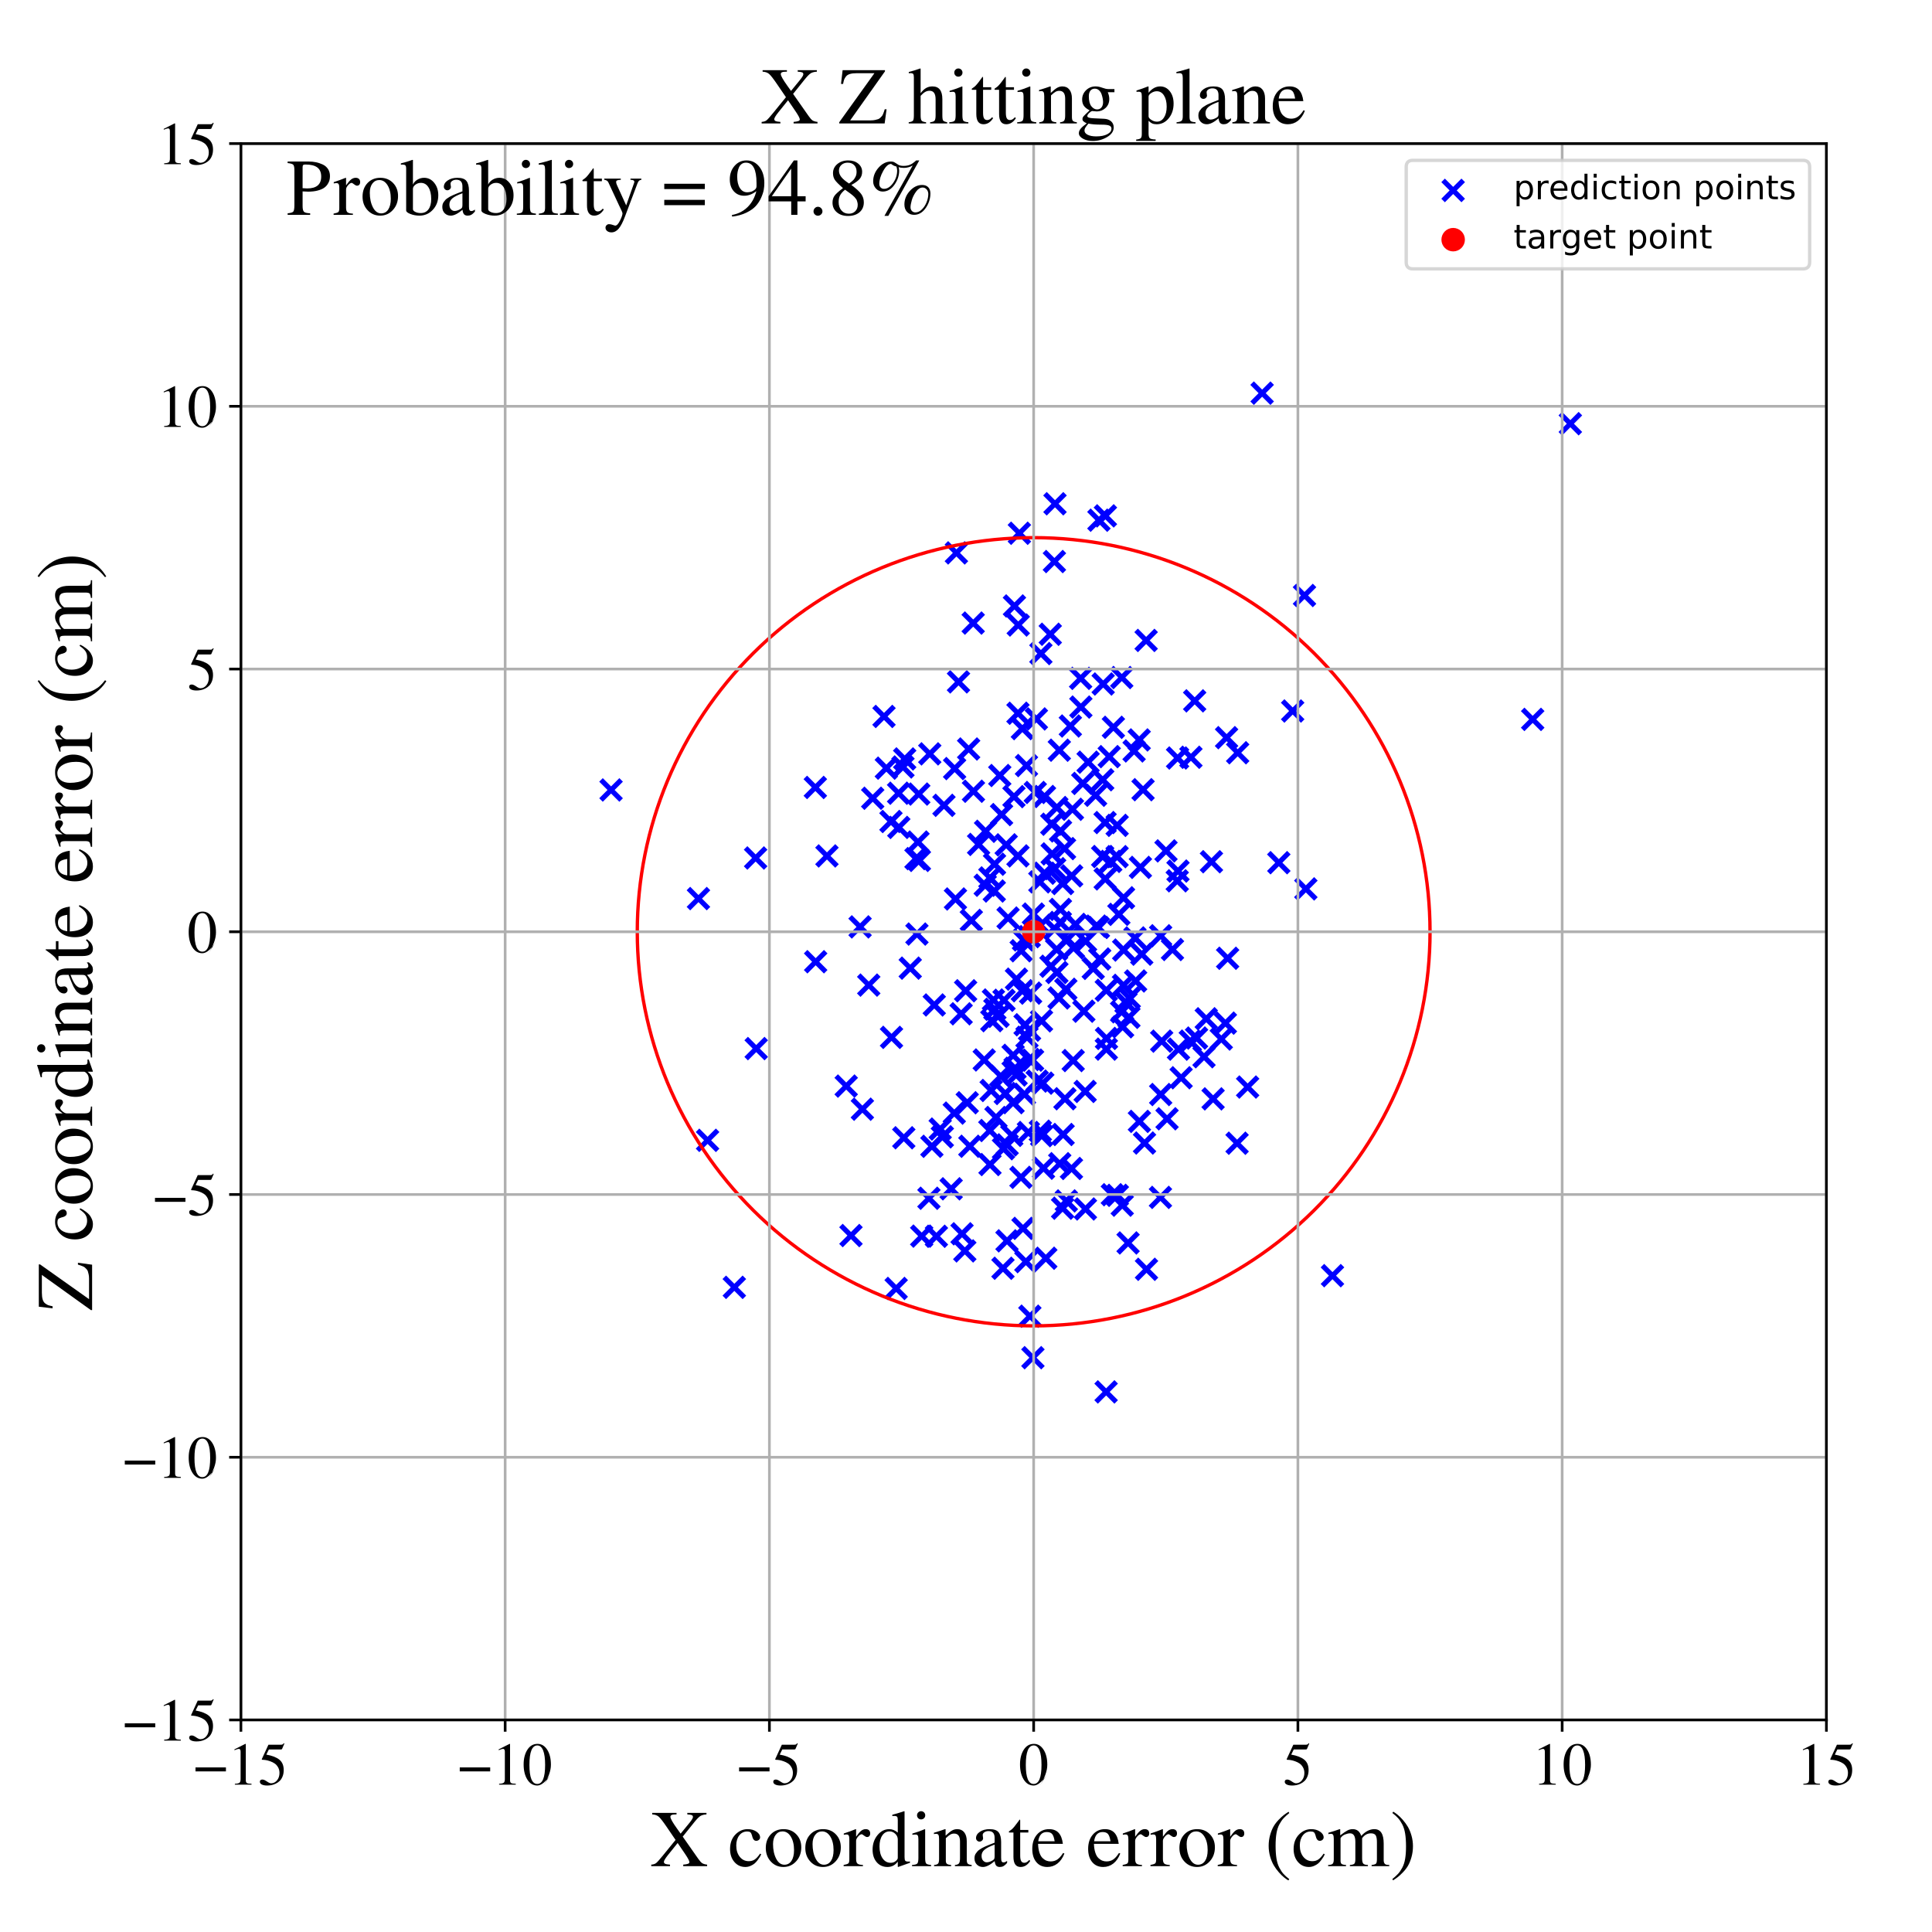 <?xml version="1.0" encoding="utf-8" standalone="no"?>
<!DOCTYPE svg PUBLIC "-//W3C//DTD SVG 1.1//EN"
  "http://www.w3.org/Graphics/SVG/1.1/DTD/svg11.dtd">
<!-- Created with matplotlib (https://matplotlib.org/) -->
<svg height="576pt" version="1.1" viewBox="0 0 576 576" width="576pt" xmlns="http://www.w3.org/2000/svg" xmlns:xlink="http://www.w3.org/1999/xlink">
 <defs>
  <style type="text/css">
*{stroke-linecap:butt;stroke-linejoin:round;}
  </style>
 </defs>
 <g id="figure_1">
  <g id="patch_1">
   <path d="M 0 576 
L 576 576 
L 576 0 
L 0 0 
z
" style="fill:#ffffff;"/>
  </g>
  <g id="axes_1">
   <g id="patch_2">
    <path d="M 71.822 512.784 
L 544.52 512.784 
L 544.52 42.802 
L 71.822 42.802 
z
" style="fill:#ffffff;"/>
   </g>
   <g id="PathCollection_1">
    <defs>
     <path d="M -3 3 
L 3 -3 
M -3 -3 
L 3 3 
" id="m4eac6805b7" style="stroke:#0000ff;stroke-width:1.5;"/>
    </defs>
    <g clip-path="url(#pecdb5cf487)">
     <use style="fill:#0000ff;stroke:#0000ff;stroke-width:1.5;" x="273.917" xlink:href="#m4eac6805b7" y="236.738"/>
     <use style="fill:#0000ff;stroke:#0000ff;stroke-width:1.5;" x="274.108" xlink:href="#m4eac6805b7" y="256.52"/>
     <use style="fill:#0000ff;stroke:#0000ff;stroke-width:1.5;" x="314.433" xlink:href="#m4eac6805b7" y="258.973"/>
     <use style="fill:#0000ff;stroke:#0000ff;stroke-width:1.5;" x="328.741" xlink:href="#m4eac6805b7" y="255.359"/>
     <use style="fill:#0000ff;stroke:#0000ff;stroke-width:1.5;" x="295.496" xlink:href="#m4eac6805b7" y="325.109"/>
     <use style="fill:#0000ff;stroke:#0000ff;stroke-width:1.5;" x="304.449" xlink:href="#m4eac6805b7" y="283.458"/>
     <use style="fill:#0000ff;stroke:#0000ff;stroke-width:1.5;" x="317.377" xlink:href="#m4eac6805b7" y="253"/>
     <use style="fill:#0000ff;stroke:#0000ff;stroke-width:1.5;" x="293.729" xlink:href="#m4eac6805b7" y="263.924"/>
     <use style="fill:#0000ff;stroke:#0000ff;stroke-width:1.5;" x="338.375" xlink:href="#m4eac6805b7" y="279.632"/>
     <use style="fill:#0000ff;stroke:#0000ff;stroke-width:1.5;" x="285.765" xlink:href="#m4eac6805b7" y="203.292"/>
     <use style="fill:#0000ff;stroke:#0000ff;stroke-width:1.5;" x="313.326" xlink:href="#m4eac6805b7" y="288.073"/>
     <use style="fill:#0000ff;stroke:#0000ff;stroke-width:1.5;" x="313.124" xlink:href="#m4eac6805b7" y="189.096"/>
     <use style="fill:#0000ff;stroke:#0000ff;stroke-width:1.5;" x="336.322" xlink:href="#m4eac6805b7" y="370.567"/>
     <use style="fill:#0000ff;stroke:#0000ff;stroke-width:1.5;" x="335.015" xlink:href="#m4eac6805b7" y="283.245"/>
     <use style="fill:#0000ff;stroke:#0000ff;stroke-width:1.5;" x="327.864" xlink:href="#m4eac6805b7" y="285.906"/>
     <use style="fill:#0000ff;stroke:#0000ff;stroke-width:1.5;" x="218.932" xlink:href="#m4eac6805b7" y="383.803"/>
     <use style="fill:#0000ff;stroke:#0000ff;stroke-width:1.5;" x="320.048" xlink:href="#m4eac6805b7" y="282.564"/>
     <use style="fill:#0000ff;stroke:#0000ff;stroke-width:1.5;" x="319.961" xlink:href="#m4eac6805b7" y="316.193"/>
     <use style="fill:#0000ff;stroke:#0000ff;stroke-width:1.5;" x="296.608" xlink:href="#m4eac6805b7" y="300.908"/>
     <use style="fill:#0000ff;stroke:#0000ff;stroke-width:1.5;" x="323.142" xlink:href="#m4eac6805b7" y="301.477"/>
     <use style="fill:#0000ff;stroke:#0000ff;stroke-width:1.5;" x="280.309" xlink:href="#m4eac6805b7" y="336.619"/>
     <use style="fill:#0000ff;stroke:#0000ff;stroke-width:1.5;" x="310.015" xlink:href="#m4eac6805b7" y="262.914"/>
     <use style="fill:#0000ff;stroke:#0000ff;stroke-width:1.5;" x="280.944" xlink:href="#m4eac6805b7" y="338.94"/>
     <use style="fill:#0000ff;stroke:#0000ff;stroke-width:1.5;" x="269.455" xlink:href="#m4eac6805b7" y="339.214"/>
     <use style="fill:#0000ff;stroke:#0000ff;stroke-width:1.5;" x="313.684" xlink:href="#m4eac6805b7" y="254.578"/>
     <use style="fill:#0000ff;stroke:#0000ff;stroke-width:1.5;" x="277.199" xlink:href="#m4eac6805b7" y="224.753"/>
     <use style="fill:#0000ff;stroke:#0000ff;stroke-width:1.5;" x="338.575" xlink:href="#m4eac6805b7" y="292.464"/>
     <use style="fill:#0000ff;stroke:#0000ff;stroke-width:1.5;" x="314.531" xlink:href="#m4eac6805b7" y="150.191"/>
     <use style="fill:#0000ff;stroke:#0000ff;stroke-width:1.5;" x="364.114" xlink:href="#m4eac6805b7" y="309.774"/>
     <use style="fill:#0000ff;stroke:#0000ff;stroke-width:1.5;" x="315.948" xlink:href="#m4eac6805b7" y="346.935"/>
     <use style="fill:#0000ff;stroke:#0000ff;stroke-width:1.5;" x="288.373" xlink:href="#m4eac6805b7" y="328.768"/>
     <use style="fill:#0000ff;stroke:#0000ff;stroke-width:1.5;" x="347.94" xlink:href="#m4eac6805b7" y="333.549"/>
     <use style="fill:#0000ff;stroke:#0000ff;stroke-width:1.5;" x="311.793" xlink:href="#m4eac6805b7" y="375.126"/>
     <use style="fill:#0000ff;stroke:#0000ff;stroke-width:1.5;" x="284.502" xlink:href="#m4eac6805b7" y="331.853"/>
     <use style="fill:#0000ff;stroke:#0000ff;stroke-width:1.5;" x="273.085" xlink:href="#m4eac6805b7" y="255.986"/>
     <use style="fill:#0000ff;stroke:#0000ff;stroke-width:1.5;" x="329.775" xlink:href="#m4eac6805b7" y="414.976"/>
     <use style="fill:#0000ff;stroke:#0000ff;stroke-width:1.5;" x="368.821" xlink:href="#m4eac6805b7" y="340.836"/>
     <use style="fill:#0000ff;stroke:#0000ff;stroke-width:1.5;" x="305.614" xlink:href="#m4eac6805b7" y="305.52"/>
     <use style="fill:#0000ff;stroke:#0000ff;stroke-width:1.5;" x="246.545" xlink:href="#m4eac6805b7" y="255.185"/>
     <use style="fill:#0000ff;stroke:#0000ff;stroke-width:1.5;" x="267.902" xlink:href="#m4eac6805b7" y="236.484"/>
     <use style="fill:#0000ff;stroke:#0000ff;stroke-width:1.5;" x="331.627" xlink:href="#m4eac6805b7" y="356.192"/>
     <use style="fill:#0000ff;stroke:#0000ff;stroke-width:1.5;" x="340.404" xlink:href="#m4eac6805b7" y="284.473"/>
     <use style="fill:#0000ff;stroke:#0000ff;stroke-width:1.5;" x="304.997" xlink:href="#m4eac6805b7" y="366.225"/>
     <use style="fill:#0000ff;stroke:#0000ff;stroke-width:1.5;" x="295.121" xlink:href="#m4eac6805b7" y="261.741"/>
     <use style="fill:#0000ff;stroke:#0000ff;stroke-width:1.5;" x="298.071" xlink:href="#m4eac6805b7" y="231.21"/>
     <use style="fill:#0000ff;stroke:#0000ff;stroke-width:1.5;" x="225.28" xlink:href="#m4eac6805b7" y="255.796"/>
     <use style="fill:#0000ff;stroke:#0000ff;stroke-width:1.5;" x="295.103" xlink:href="#m4eac6805b7" y="337.044"/>
     <use style="fill:#0000ff;stroke:#0000ff;stroke-width:1.5;" x="322.175" xlink:href="#m4eac6805b7" y="202.24"/>
     <use style="fill:#0000ff;stroke:#0000ff;stroke-width:1.5;" x="341.811" xlink:href="#m4eac6805b7" y="378.424"/>
     <use style="fill:#0000ff;stroke:#0000ff;stroke-width:1.5;" x="371.966" xlink:href="#m4eac6805b7" y="324.088"/>
     <use style="fill:#0000ff;stroke:#0000ff;stroke-width:1.5;" x="319.737" xlink:href="#m4eac6805b7" y="241.274"/>
     <use style="fill:#0000ff;stroke:#0000ff;stroke-width:1.5;" x="276.945" xlink:href="#m4eac6805b7" y="357.243"/>
     <use style="fill:#0000ff;stroke:#0000ff;stroke-width:1.5;" x="290.145" xlink:href="#m4eac6805b7" y="185.759"/>
     <use style="fill:#0000ff;stroke:#0000ff;stroke-width:1.5;" x="284.856" xlink:href="#m4eac6805b7" y="268.014"/>
     <use style="fill:#0000ff;stroke:#0000ff;stroke-width:1.5;" x="317.765" xlink:href="#m4eac6805b7" y="294.936"/>
     <use style="fill:#0000ff;stroke:#0000ff;stroke-width:1.5;" x="299.173" xlink:href="#m4eac6805b7" y="342.481"/>
     <use style="fill:#0000ff;stroke:#0000ff;stroke-width:1.5;" x="306.183" xlink:href="#m4eac6805b7" y="309.237"/>
     <use style="fill:#0000ff;stroke:#0000ff;stroke-width:1.5;" x="296.18" xlink:href="#m4eac6805b7" y="298.132"/>
     <use style="fill:#0000ff;stroke:#0000ff;stroke-width:1.5;" x="310.166" xlink:href="#m4eac6805b7" y="337.243"/>
     <use style="fill:#0000ff;stroke:#0000ff;stroke-width:1.5;" x="334.441" xlink:href="#m4eac6805b7" y="201.999"/>
     <use style="fill:#0000ff;stroke:#0000ff;stroke-width:1.5;" x="317.491" xlink:href="#m4eac6805b7" y="327.577"/>
     <use style="fill:#0000ff;stroke:#0000ff;stroke-width:1.5;" x="299.023" xlink:href="#m4eac6805b7" y="378.113"/>
     <use style="fill:#0000ff;stroke:#0000ff;stroke-width:1.5;" x="349.558" xlink:href="#m4eac6805b7" y="283.083"/>
     <use style="fill:#0000ff;stroke:#0000ff;stroke-width:1.5;" x="365.33" xlink:href="#m4eac6805b7" y="305.029"/>
     <use style="fill:#0000ff;stroke:#0000ff;stroke-width:1.5;" x="302.029" xlink:href="#m4eac6805b7" y="328.741"/>
     <use style="fill:#0000ff;stroke:#0000ff;stroke-width:1.5;" x="295.694" xlink:href="#m4eac6805b7" y="304.3"/>
     <use style="fill:#0000ff;stroke:#0000ff;stroke-width:1.5;" x="328.897" xlink:href="#m4eac6805b7" y="203.925"/>
     <use style="fill:#0000ff;stroke:#0000ff;stroke-width:1.5;" x="311.393" xlink:href="#m4eac6805b7" y="260.336"/>
     <use style="fill:#0000ff;stroke:#0000ff;stroke-width:1.5;" x="339.633" xlink:href="#m4eac6805b7" y="220.601"/>
     <use style="fill:#0000ff;stroke:#0000ff;stroke-width:1.5;" x="324.409" xlink:href="#m4eac6805b7" y="227.231"/>
     <use style="fill:#0000ff;stroke:#0000ff;stroke-width:1.5;" x="182.182" xlink:href="#m4eac6805b7" y="235.517"/>
     <use style="fill:#0000ff;stroke:#0000ff;stroke-width:1.5;" x="271.38" xlink:href="#m4eac6805b7" y="288.636"/>
     <use style="fill:#0000ff;stroke:#0000ff;stroke-width:1.5;" x="330.699" xlink:href="#m4eac6805b7" y="225.578"/>
     <use style="fill:#0000ff;stroke:#0000ff;stroke-width:1.5;" x="283.577" xlink:href="#m4eac6805b7" y="354.426"/>
     <use style="fill:#0000ff;stroke:#0000ff;stroke-width:1.5;" x="288.787" xlink:href="#m4eac6805b7" y="223.304"/>
     <use style="fill:#0000ff;stroke:#0000ff;stroke-width:1.5;" x="316.129" xlink:href="#m4eac6805b7" y="275.011"/>
     <use style="fill:#0000ff;stroke:#0000ff;stroke-width:1.5;" x="273.683" xlink:href="#m4eac6805b7" y="251.045"/>
     <use style="fill:#0000ff;stroke:#0000ff;stroke-width:1.5;" x="334.691" xlink:href="#m4eac6805b7" y="306.121"/>
     <use style="fill:#0000ff;stroke:#0000ff;stroke-width:1.5;" x="273.372" xlink:href="#m4eac6805b7" y="278.476"/>
     <use style="fill:#0000ff;stroke:#0000ff;stroke-width:1.5;" x="316.813" xlink:href="#m4eac6805b7" y="263.416"/>
     <use style="fill:#0000ff;stroke:#0000ff;stroke-width:1.5;" x="300.22" xlink:href="#m4eac6805b7" y="369.939"/>
     <use style="fill:#0000ff;stroke:#0000ff;stroke-width:1.5;" x="302.298" xlink:href="#m4eac6805b7" y="237.503"/>
     <use style="fill:#0000ff;stroke:#0000ff;stroke-width:1.5;" x="265.632" xlink:href="#m4eac6805b7" y="244.918"/>
     <use style="fill:#0000ff;stroke:#0000ff;stroke-width:1.5;" x="307.847" xlink:href="#m4eac6805b7" y="316.07"/>
     <use style="fill:#0000ff;stroke:#0000ff;stroke-width:1.5;" x="274.795" xlink:href="#m4eac6805b7" y="368.534"/>
     <use style="fill:#0000ff;stroke:#0000ff;stroke-width:1.5;" x="356.178" xlink:href="#m4eac6805b7" y="208.95"/>
     <use style="fill:#0000ff;stroke:#0000ff;stroke-width:1.5;" x="339.698" xlink:href="#m4eac6805b7" y="334.325"/>
     <use style="fill:#0000ff;stroke:#0000ff;stroke-width:1.5;" x="314.425" xlink:href="#m4eac6805b7" y="276.94"/>
     <use style="fill:#0000ff;stroke:#0000ff;stroke-width:1.5;" x="315.08" xlink:href="#m4eac6805b7" y="240.751"/>
     <use style="fill:#0000ff;stroke:#0000ff;stroke-width:1.5;" x="263.556" xlink:href="#m4eac6805b7" y="213.602"/>
     <use style="fill:#0000ff;stroke:#0000ff;stroke-width:1.5;" x="351.347" xlink:href="#m4eac6805b7" y="312.791"/>
     <use style="fill:#0000ff;stroke:#0000ff;stroke-width:1.5;" x="303.578" xlink:href="#m4eac6805b7" y="186.34"/>
     <use style="fill:#0000ff;stroke:#0000ff;stroke-width:1.5;" x="339.996" xlink:href="#m4eac6805b7" y="258.6"/>
     <use style="fill:#0000ff;stroke:#0000ff;stroke-width:1.5;" x="286.554" xlink:href="#m4eac6805b7" y="302.251"/>
     <use style="fill:#0000ff;stroke:#0000ff;stroke-width:1.5;" x="346.34" xlink:href="#m4eac6805b7" y="310.403"/>
     <use style="fill:#0000ff;stroke:#0000ff;stroke-width:1.5;" x="253.711" xlink:href="#m4eac6805b7" y="368.361"/>
     <use style="fill:#0000ff;stroke:#0000ff;stroke-width:1.5;" x="285.141" xlink:href="#m4eac6805b7" y="164.837"/>
     <use style="fill:#0000ff;stroke:#0000ff;stroke-width:1.5;" x="260.187" xlink:href="#m4eac6805b7" y="237.986"/>
     <use style="fill:#0000ff;stroke:#0000ff;stroke-width:1.5;" x="329.829" xlink:href="#m4eac6805b7" y="295.241"/>
     <use style="fill:#0000ff;stroke:#0000ff;stroke-width:1.5;" x="320.615" xlink:href="#m4eac6805b7" y="275.593"/>
     <use style="fill:#0000ff;stroke:#0000ff;stroke-width:1.5;" x="325.934" xlink:href="#m4eac6805b7" y="288.717"/>
     <use style="fill:#0000ff;stroke:#0000ff;stroke-width:1.5;" x="267.961" xlink:href="#m4eac6805b7" y="246.68"/>
     <use style="fill:#0000ff;stroke:#0000ff;stroke-width:1.5;" x="243.086" xlink:href="#m4eac6805b7" y="234.77"/>
     <use style="fill:#0000ff;stroke:#0000ff;stroke-width:1.5;" x="356.737" xlink:href="#m4eac6805b7" y="309.48"/>
     <use style="fill:#0000ff;stroke:#0000ff;stroke-width:1.5;" x="336.68" xlink:href="#m4eac6805b7" y="297.528"/>
     <use style="fill:#0000ff;stroke:#0000ff;stroke-width:1.5;" x="291.758" xlink:href="#m4eac6805b7" y="251.755"/>
     <use style="fill:#0000ff;stroke:#0000ff;stroke-width:1.5;" x="327.471" xlink:href="#m4eac6805b7" y="276.517"/>
     <use style="fill:#0000ff;stroke:#0000ff;stroke-width:1.5;" x="351.078" xlink:href="#m4eac6805b7" y="225.988"/>
     <use style="fill:#0000ff;stroke:#0000ff;stroke-width:1.5;" x="334.965" xlink:href="#m4eac6805b7" y="267.664"/>
     <use style="fill:#0000ff;stroke:#0000ff;stroke-width:1.5;" x="331.157" xlink:href="#m4eac6805b7" y="256.811"/>
     <use style="fill:#0000ff;stroke:#0000ff;stroke-width:1.5;" x="289.589" xlink:href="#m4eac6805b7" y="274.402"/>
     <use style="fill:#0000ff;stroke:#0000ff;stroke-width:1.5;" x="326.637" xlink:href="#m4eac6805b7" y="237.098"/>
     <use style="fill:#0000ff;stroke:#0000ff;stroke-width:1.5;" x="308.985" xlink:href="#m4eac6805b7" y="214.342"/>
     <use style="fill:#0000ff;stroke:#0000ff;stroke-width:1.5;" x="306.871" xlink:href="#m4eac6805b7" y="279.247"/>
     <use style="fill:#0000ff;stroke:#0000ff;stroke-width:1.5;" x="333.066" xlink:href="#m4eac6805b7" y="246.07"/>
     <use style="fill:#0000ff;stroke:#0000ff;stroke-width:1.5;" x="310.189" xlink:href="#m4eac6805b7" y="275.847"/>
     <use style="fill:#0000ff;stroke:#0000ff;stroke-width:1.5;" x="296.504" xlink:href="#m4eac6805b7" y="257.657"/>
     <use style="fill:#0000ff;stroke:#0000ff;stroke-width:1.5;" x="341.224" xlink:href="#m4eac6805b7" y="340.775"/>
     <use style="fill:#0000ff;stroke:#0000ff;stroke-width:1.5;" x="327.628" xlink:href="#m4eac6805b7" y="155.09"/>
     <use style="fill:#0000ff;stroke:#0000ff;stroke-width:1.5;" x="331.941" xlink:href="#m4eac6805b7" y="216.837"/>
     <use style="fill:#0000ff;stroke:#0000ff;stroke-width:1.5;" x="302.05" xlink:href="#m4eac6805b7" y="314.632"/>
     <use style="fill:#0000ff;stroke:#0000ff;stroke-width:1.5;" x="468.179" xlink:href="#m4eac6805b7" y="126.32"/>
     <use style="fill:#0000ff;stroke:#0000ff;stroke-width:1.5;" x="361.181" xlink:href="#m4eac6805b7" y="256.915"/>
     <use style="fill:#0000ff;stroke:#0000ff;stroke-width:1.5;" x="265.794" xlink:href="#m4eac6805b7" y="309.278"/>
     <use style="fill:#0000ff;stroke:#0000ff;stroke-width:1.5;" x="302.934" xlink:href="#m4eac6805b7" y="320.493"/>
     <use style="fill:#0000ff;stroke:#0000ff;stroke-width:1.5;" x="290.225" xlink:href="#m4eac6805b7" y="235.898"/>
     <use style="fill:#0000ff;stroke:#0000ff;stroke-width:1.5;" x="354.869" xlink:href="#m4eac6805b7" y="310.395"/>
     <use style="fill:#0000ff;stroke:#0000ff;stroke-width:1.5;" x="303.491" xlink:href="#m4eac6805b7" y="255.173"/>
     <use style="fill:#0000ff;stroke:#0000ff;stroke-width:1.5;" x="310.889" xlink:href="#m4eac6805b7" y="322.927"/>
     <use style="fill:#0000ff;stroke:#0000ff;stroke-width:1.5;" x="284.608" xlink:href="#m4eac6805b7" y="229.142"/>
     <use style="fill:#0000ff;stroke:#0000ff;stroke-width:1.5;" x="304.795" xlink:href="#m4eac6805b7" y="295.374"/>
     <use style="fill:#0000ff;stroke:#0000ff;stroke-width:1.5;" x="252.289" xlink:href="#m4eac6805b7" y="323.801"/>
     <use style="fill:#0000ff;stroke:#0000ff;stroke-width:1.5;" x="295.148" xlink:href="#m4eac6805b7" y="347.194"/>
     <use style="fill:#0000ff;stroke:#0000ff;stroke-width:1.5;" x="306.816" xlink:href="#m4eac6805b7" y="315.868"/>
     <use style="fill:#0000ff;stroke:#0000ff;stroke-width:1.5;" x="225.454" xlink:href="#m4eac6805b7" y="312.622"/>
     <use style="fill:#0000ff;stroke:#0000ff;stroke-width:1.5;" x="376.291" xlink:href="#m4eac6805b7" y="117.216"/>
     <use style="fill:#0000ff;stroke:#0000ff;stroke-width:1.5;" x="335.704" xlink:href="#m4eac6805b7" y="298.899"/>
     <use style="fill:#0000ff;stroke:#0000ff;stroke-width:1.5;" x="333.574" xlink:href="#m4eac6805b7" y="272.604"/>
     <use style="fill:#0000ff;stroke:#0000ff;stroke-width:1.5;" x="298.605" xlink:href="#m4eac6805b7" y="242.859"/>
     <use style="fill:#0000ff;stroke:#0000ff;stroke-width:1.5;" x="336.571" xlink:href="#m4eac6805b7" y="303.302"/>
     <use style="fill:#0000ff;stroke:#0000ff;stroke-width:1.5;" x="361.67" xlink:href="#m4eac6805b7" y="327.613"/>
     <use style="fill:#0000ff;stroke:#0000ff;stroke-width:1.5;" x="315.73" xlink:href="#m4eac6805b7" y="297.536"/>
     <use style="fill:#0000ff;stroke:#0000ff;stroke-width:1.5;" x="293.436" xlink:href="#m4eac6805b7" y="316.013"/>
     <use style="fill:#0000ff;stroke:#0000ff;stroke-width:1.5;" x="365.69" xlink:href="#m4eac6805b7" y="219.922"/>
     <use style="fill:#0000ff;stroke:#0000ff;stroke-width:1.5;" x="306.602" xlink:href="#m4eac6805b7" y="337.628"/>
     <use style="fill:#0000ff;stroke:#0000ff;stroke-width:1.5;" x="329.468" xlink:href="#m4eac6805b7" y="245.234"/>
     <use style="fill:#0000ff;stroke:#0000ff;stroke-width:1.5;" x="334.395" xlink:href="#m4eac6805b7" y="301.661"/>
     <use style="fill:#0000ff;stroke:#0000ff;stroke-width:1.5;" x="299.717" xlink:href="#m4eac6805b7" y="326.013"/>
     <use style="fill:#0000ff;stroke:#0000ff;stroke-width:1.5;" x="313.571" xlink:href="#m4eac6805b7" y="245.731"/>
     <use style="fill:#0000ff;stroke:#0000ff;stroke-width:1.5;" x="269.205" xlink:href="#m4eac6805b7" y="228.663"/>
     <use style="fill:#0000ff;stroke:#0000ff;stroke-width:1.5;" x="347.627" xlink:href="#m4eac6805b7" y="253.676"/>
     <use style="fill:#0000ff;stroke:#0000ff;stroke-width:1.5;" x="307.95" xlink:href="#m4eac6805b7" y="404.779"/>
     <use style="fill:#0000ff;stroke:#0000ff;stroke-width:1.5;" x="328.762" xlink:href="#m4eac6805b7" y="232.472"/>
     <use style="fill:#0000ff;stroke:#0000ff;stroke-width:1.5;" x="316.955" xlink:href="#m4eac6805b7" y="338.235"/>
     <use style="fill:#0000ff;stroke:#0000ff;stroke-width:1.5;" x="323.526" xlink:href="#m4eac6805b7" y="325.399"/>
     <use style="fill:#0000ff;stroke:#0000ff;stroke-width:1.5;" x="345.972" xlink:href="#m4eac6805b7" y="356.989"/>
     <use style="fill:#0000ff;stroke:#0000ff;stroke-width:1.5;" x="264.255" xlink:href="#m4eac6805b7" y="229.013"/>
     <use style="fill:#0000ff;stroke:#0000ff;stroke-width:1.5;" x="346.041" xlink:href="#m4eac6805b7" y="326.317"/>
     <use style="fill:#0000ff;stroke:#0000ff;stroke-width:1.5;" x="243.18" xlink:href="#m4eac6805b7" y="286.726"/>
     <use style="fill:#0000ff;stroke:#0000ff;stroke-width:1.5;" x="333.047" xlink:href="#m4eac6805b7" y="255.397"/>
     <use style="fill:#0000ff;stroke:#0000ff;stroke-width:1.5;" x="456.952" xlink:href="#m4eac6805b7" y="214.476"/>
     <use style="fill:#0000ff;stroke:#0000ff;stroke-width:1.5;" x="300.545" xlink:href="#m4eac6805b7" y="273.697"/>
     <use style="fill:#0000ff;stroke:#0000ff;stroke-width:1.5;" x="281.428" xlink:href="#m4eac6805b7" y="240.1"/>
     <use style="fill:#0000ff;stroke:#0000ff;stroke-width:1.5;" x="315.016" xlink:href="#m4eac6805b7" y="283.052"/>
     <use style="fill:#0000ff;stroke:#0000ff;stroke-width:1.5;" x="322.248" xlink:href="#m4eac6805b7" y="210.799"/>
     <use style="fill:#0000ff;stroke:#0000ff;stroke-width:1.5;" x="303.046" xlink:href="#m4eac6805b7" y="291.912"/>
     <use style="fill:#0000ff;stroke:#0000ff;stroke-width:1.5;" x="329.562" xlink:href="#m4eac6805b7" y="153.799"/>
     <use style="fill:#0000ff;stroke:#0000ff;stroke-width:1.5;" x="302.63" xlink:href="#m4eac6805b7" y="318.488"/>
     <use style="fill:#0000ff;stroke:#0000ff;stroke-width:1.5;" x="385.393" xlink:href="#m4eac6805b7" y="211.974"/>
     <use style="fill:#0000ff;stroke:#0000ff;stroke-width:1.5;" x="306.031" xlink:href="#m4eac6805b7" y="228.242"/>
     <use style="fill:#0000ff;stroke:#0000ff;stroke-width:1.5;" x="302.444" xlink:href="#m4eac6805b7" y="180.656"/>
     <use style="fill:#0000ff;stroke:#0000ff;stroke-width:1.5;" x="316.802" xlink:href="#m4eac6805b7" y="360.212"/>
     <use style="fill:#0000ff;stroke:#0000ff;stroke-width:1.5;" x="389.321" xlink:href="#m4eac6805b7" y="265.012"/>
     <use style="fill:#0000ff;stroke:#0000ff;stroke-width:1.5;" x="358.962" xlink:href="#m4eac6805b7" y="315.053"/>
     <use style="fill:#0000ff;stroke:#0000ff;stroke-width:1.5;" x="293.832" xlink:href="#m4eac6805b7" y="247.839"/>
     <use style="fill:#0000ff;stroke:#0000ff;stroke-width:1.5;" x="322.813" xlink:href="#m4eac6805b7" y="233.569"/>
     <use style="fill:#0000ff;stroke:#0000ff;stroke-width:1.5;" x="397.26" xlink:href="#m4eac6805b7" y="380.322"/>
     <use style="fill:#0000ff;stroke:#0000ff;stroke-width:1.5;" x="286.818" xlink:href="#m4eac6805b7" y="367.838"/>
     <use style="fill:#0000ff;stroke:#0000ff;stroke-width:1.5;" x="308.654" xlink:href="#m4eac6805b7" y="236.266"/>
     <use style="fill:#0000ff;stroke:#0000ff;stroke-width:1.5;" x="289.142" xlink:href="#m4eac6805b7" y="341.742"/>
     <use style="fill:#0000ff;stroke:#0000ff;stroke-width:1.5;" x="277.83" xlink:href="#m4eac6805b7" y="341.758"/>
     <use style="fill:#0000ff;stroke:#0000ff;stroke-width:1.5;" x="366.001" xlink:href="#m4eac6805b7" y="285.695"/>
     <use style="fill:#0000ff;stroke:#0000ff;stroke-width:1.5;" x="256.426" xlink:href="#m4eac6805b7" y="276.342"/>
     <use style="fill:#0000ff;stroke:#0000ff;stroke-width:1.5;" x="311.4" xlink:href="#m4eac6805b7" y="237.462"/>
     <use style="fill:#0000ff;stroke:#0000ff;stroke-width:1.5;" x="319.498" xlink:href="#m4eac6805b7" y="261.13"/>
     <use style="fill:#0000ff;stroke:#0000ff;stroke-width:1.5;" x="304.387" xlink:href="#m4eac6805b7" y="351.012"/>
     <use style="fill:#0000ff;stroke:#0000ff;stroke-width:1.5;" x="338.118" xlink:href="#m4eac6805b7" y="223.883"/>
     <use style="fill:#0000ff;stroke:#0000ff;stroke-width:1.5;" x="299.335" xlink:href="#m4eac6805b7" y="298.217"/>
     <use style="fill:#0000ff;stroke:#0000ff;stroke-width:1.5;" x="310.327" xlink:href="#m4eac6805b7" y="194.851"/>
     <use style="fill:#0000ff;stroke:#0000ff;stroke-width:1.5;" x="329.839" xlink:href="#m4eac6805b7" y="312.784"/>
     <use style="fill:#0000ff;stroke:#0000ff;stroke-width:1.5;" x="300.269" xlink:href="#m4eac6805b7" y="341.325"/>
     <use style="fill:#0000ff;stroke:#0000ff;stroke-width:1.5;" x="334.948" xlink:href="#m4eac6805b7" y="293.763"/>
     <use style="fill:#0000ff;stroke:#0000ff;stroke-width:1.5;" x="333.116" xlink:href="#m4eac6805b7" y="356.373"/>
     <use style="fill:#0000ff;stroke:#0000ff;stroke-width:1.5;" x="304.808" xlink:href="#m4eac6805b7" y="217.223"/>
     <use style="fill:#0000ff;stroke:#0000ff;stroke-width:1.5;" x="317.911" xlink:href="#m4eac6805b7" y="358.034"/>
     <use style="fill:#0000ff;stroke:#0000ff;stroke-width:1.5;" x="340.79" xlink:href="#m4eac6805b7" y="235.436"/>
     <use style="fill:#0000ff;stroke:#0000ff;stroke-width:1.5;" x="296.939" xlink:href="#m4eac6805b7" y="333.16"/>
     <use style="fill:#0000ff;stroke:#0000ff;stroke-width:1.5;" x="278.539" xlink:href="#m4eac6805b7" y="299.616"/>
     <use style="fill:#0000ff;stroke:#0000ff;stroke-width:1.5;" x="305.441" xlink:href="#m4eac6805b7" y="326.243"/>
     <use style="fill:#0000ff;stroke:#0000ff;stroke-width:1.5;" x="323.607" xlink:href="#m4eac6805b7" y="360.44"/>
     <use style="fill:#0000ff;stroke:#0000ff;stroke-width:1.5;" x="323.652" xlink:href="#m4eac6805b7" y="280.59"/>
     <use style="fill:#0000ff;stroke:#0000ff;stroke-width:1.5;" x="298.345" xlink:href="#m4eac6805b7" y="320.854"/>
     <use style="fill:#0000ff;stroke:#0000ff;stroke-width:1.5;" x="352.139" xlink:href="#m4eac6805b7" y="321.318"/>
     <use style="fill:#0000ff;stroke:#0000ff;stroke-width:1.5;" x="315.101" xlink:href="#m4eac6805b7" y="289.942"/>
     <use style="fill:#0000ff;stroke:#0000ff;stroke-width:1.5;" x="318.275" xlink:href="#m4eac6805b7" y="280.04"/>
     <use style="fill:#0000ff;stroke:#0000ff;stroke-width:1.5;" x="355.057" xlink:href="#m4eac6805b7" y="225.767"/>
     <use style="fill:#0000ff;stroke:#0000ff;stroke-width:1.5;" x="310.559" xlink:href="#m4eac6805b7" y="338.586"/>
     <use style="fill:#0000ff;stroke:#0000ff;stroke-width:1.5;" x="303.916" xlink:href="#m4eac6805b7" y="158.98"/>
     <use style="fill:#0000ff;stroke:#0000ff;stroke-width:1.5;" x="341.708" xlink:href="#m4eac6805b7" y="190.935"/>
     <use style="fill:#0000ff;stroke:#0000ff;stroke-width:1.5;" x="269.722" xlink:href="#m4eac6805b7" y="226.267"/>
     <use style="fill:#0000ff;stroke:#0000ff;stroke-width:1.5;" x="296.435" xlink:href="#m4eac6805b7" y="265.648"/>
     <use style="fill:#0000ff;stroke:#0000ff;stroke-width:1.5;" x="257.107" xlink:href="#m4eac6805b7" y="330.691"/>
     <use style="fill:#0000ff;stroke:#0000ff;stroke-width:1.5;" x="388.919" xlink:href="#m4eac6805b7" y="177.535"/>
     <use style="fill:#0000ff;stroke:#0000ff;stroke-width:1.5;" x="259.006" xlink:href="#m4eac6805b7" y="293.695"/>
     <use style="fill:#0000ff;stroke:#0000ff;stroke-width:1.5;" x="299.981" xlink:href="#m4eac6805b7" y="251.875"/>
     <use style="fill:#0000ff;stroke:#0000ff;stroke-width:1.5;" x="359.63" xlink:href="#m4eac6805b7" y="303.732"/>
     <use style="fill:#0000ff;stroke:#0000ff;stroke-width:1.5;" x="210.957" xlink:href="#m4eac6805b7" y="339.975"/>
     <use style="fill:#0000ff;stroke:#0000ff;stroke-width:1.5;" x="307.265" xlink:href="#m4eac6805b7" y="296.087"/>
     <use style="fill:#0000ff;stroke:#0000ff;stroke-width:1.5;" x="287.89" xlink:href="#m4eac6805b7" y="295.382"/>
     <use style="fill:#0000ff;stroke:#0000ff;stroke-width:1.5;" x="279.174" xlink:href="#m4eac6805b7" y="368.583"/>
     <use style="fill:#0000ff;stroke:#0000ff;stroke-width:1.5;" x="329.498" xlink:href="#m4eac6805b7" y="262.031"/>
     <use style="fill:#0000ff;stroke:#0000ff;stroke-width:1.5;" x="305.133" xlink:href="#m4eac6805b7" y="280.227"/>
     <use style="fill:#0000ff;stroke:#0000ff;stroke-width:1.5;" x="310.514" xlink:href="#m4eac6805b7" y="304.353"/>
     <use style="fill:#0000ff;stroke:#0000ff;stroke-width:1.5;" x="301.655" xlink:href="#m4eac6805b7" y="338.5"/>
     <use style="fill:#0000ff;stroke:#0000ff;stroke-width:1.5;" x="287.648" xlink:href="#m4eac6805b7" y="372.938"/>
     <use style="fill:#0000ff;stroke:#0000ff;stroke-width:1.5;" x="319.112" xlink:href="#m4eac6805b7" y="216.451"/>
     <use style="fill:#0000ff;stroke:#0000ff;stroke-width:1.5;" x="306.943" xlink:href="#m4eac6805b7" y="307.113"/>
     <use style="fill:#0000ff;stroke:#0000ff;stroke-width:1.5;" x="311.101" xlink:href="#m4eac6805b7" y="348.287"/>
     <use style="fill:#0000ff;stroke:#0000ff;stroke-width:1.5;" x="303.497" xlink:href="#m4eac6805b7" y="212.644"/>
     <use style="fill:#0000ff;stroke:#0000ff;stroke-width:1.5;" x="315.822" xlink:href="#m4eac6805b7" y="223.66"/>
     <use style="fill:#0000ff;stroke:#0000ff;stroke-width:1.5;" x="267.184" xlink:href="#m4eac6805b7" y="384.131"/>
     <use style="fill:#0000ff;stroke:#0000ff;stroke-width:1.5;" x="307.039" xlink:href="#m4eac6805b7" y="392.399"/>
     <use style="fill:#0000ff;stroke:#0000ff;stroke-width:1.5;" x="309.232" xlink:href="#m4eac6805b7" y="322.307"/>
     <use style="fill:#0000ff;stroke:#0000ff;stroke-width:1.5;" x="316.153" xlink:href="#m4eac6805b7" y="271.13"/>
     <use style="fill:#0000ff;stroke:#0000ff;stroke-width:1.5;" x="305.848" xlink:href="#m4eac6805b7" y="376.137"/>
     <use style="fill:#0000ff;stroke:#0000ff;stroke-width:1.5;" x="351.205" xlink:href="#m4eac6805b7" y="259.693"/>
     <use style="fill:#0000ff;stroke:#0000ff;stroke-width:1.5;" x="297.565" xlink:href="#m4eac6805b7" y="303.009"/>
     <use style="fill:#0000ff;stroke:#0000ff;stroke-width:1.5;" x="308.098" xlink:href="#m4eac6805b7" y="272.517"/>
     <use style="fill:#0000ff;stroke:#0000ff;stroke-width:1.5;" x="326.827" xlink:href="#m4eac6805b7" y="276.103"/>
     <use style="fill:#0000ff;stroke:#0000ff;stroke-width:1.5;" x="208.236" xlink:href="#m4eac6805b7" y="267.897"/>
     <use style="fill:#0000ff;stroke:#0000ff;stroke-width:1.5;" x="350.976" xlink:href="#m4eac6805b7" y="262.597"/>
     <use style="fill:#0000ff;stroke:#0000ff;stroke-width:1.5;" x="316.172" xlink:href="#m4eac6805b7" y="247.734"/>
     <use style="fill:#0000ff;stroke:#0000ff;stroke-width:1.5;" x="314.358" xlink:href="#m4eac6805b7" y="167.415"/>
     <use style="fill:#0000ff;stroke:#0000ff;stroke-width:1.5;" x="381.26" xlink:href="#m4eac6805b7" y="257.198"/>
     <use style="fill:#0000ff;stroke:#0000ff;stroke-width:1.5;" x="368.994" xlink:href="#m4eac6805b7" y="224.421"/>
     <use style="fill:#0000ff;stroke:#0000ff;stroke-width:1.5;" x="334.582" xlink:href="#m4eac6805b7" y="359.308"/>
     <use style="fill:#0000ff;stroke:#0000ff;stroke-width:1.5;" x="346.035" xlink:href="#m4eac6805b7" y="278.988"/>
     <use style="fill:#0000ff;stroke:#0000ff;stroke-width:1.5;" x="319.439" xlink:href="#m4eac6805b7" y="348.365"/>
     <use style="fill:#0000ff;stroke:#0000ff;stroke-width:1.5;" x="329.884" xlink:href="#m4eac6805b7" y="309.593"/>
    </g>
   </g>
   <g id="PathCollection_2">
    <defs>
     <path d="M 0 3 
C 0.796 3 1.559 2.684 2.121 2.121 
C 2.684 1.559 3 0.796 3 0 
C 3 -0.796 2.684 -1.559 2.121 -2.121 
C 1.559 -2.684 0.796 -3 0 -3 
C -0.796 -3 -1.559 -2.684 -2.121 -2.121 
C -2.684 -1.559 -3 -0.796 -3 0 
C -3 0.796 -2.684 1.559 -2.121 2.121 
C -1.559 2.684 -0.796 3 0 3 
z
" id="medb34016f6" style="stroke:#ff0000;"/>
    </defs>
    <g clip-path="url(#pecdb5cf487)">
     <use style="fill:#ff0000;stroke:#ff0000;" x="308.171" xlink:href="#medb34016f6" y="277.793"/>
    </g>
   </g>
   <g id="patch_3">
    <path clip-path="url(#pecdb5cf487)" d="M 308.171 395.288 
C 339.511 395.288 369.572 382.908 391.733 360.875 
C 413.894 338.841 426.346 308.953 426.346 277.793 
C 426.346 246.633 413.894 216.745 391.733 194.711 
C 369.572 172.677 339.511 160.297 308.171 160.297 
C 276.831 160.297 246.77 172.677 224.609 194.711 
C 202.448 216.745 189.997 246.633 189.997 277.793 
C 189.997 308.953 202.448 338.841 224.609 360.875 
C 246.77 382.908 276.831 395.288 308.171 395.288 
z
" style="fill:none;stroke:#ff0000;stroke-linejoin:miter;"/>
   </g>
   <g id="matplotlib.axis_1">
    <g id="xtick_1">
     <g id="line2d_1">
      <path clip-path="url(#pecdb5cf487)" d="M 71.822 512.784 
L 71.822 42.802 
" style="fill:none;stroke:#b0b0b0;stroke-linecap:square;stroke-width:0.8;"/>
     </g>
     <g id="line2d_2">
      <defs>
       <path d="M 0 0 
L 0 3.5 
" id="m3b4371edbf" style="stroke:#000000;stroke-width:0.8;"/>
      </defs>
      <g>
       <use style="stroke:#000000;stroke-width:0.8;" x="71.822" xlink:href="#m3b4371edbf" y="512.784"/>
      </g>
     </g>
     <g id="text_1">
      <!-- −15 -->
      <defs>
       <path d="M 3 22 
L 3 28.594 
L 53.406 28.594 
L 53.406 22 
z
" id="FreeSerif-8722"/>
       <path d="M 18.297 59.297 
Q 16.5 59.297 11.094 57.094 
L 11.094 58.5 
L 29.094 67.594 
L 29.906 67.406 
L 29.906 7.406 
Q 29.906 3.797 31.703 2.688 
Q 33.5 1.594 39.406 1.5 
L 39.406 0 
L 11.797 0 
L 11.797 1.5 
Q 17.406 1.703 19.344 3.141 
Q 21.297 4.594 21.297 9.297 
L 21.297 54.594 
Q 21.297 59.297 18.297 59.297 
z
" id="FreeSerif-49"/>
       <path d="M 35.703 19.406 
Q 35.703 24.703 33.344 28.797 
Q 31 32.906 27.641 35.156 
Q 24.297 37.406 20.141 38.844 
Q 16 40.297 12.953 40.75 
Q 9.906 41.203 7.594 41.203 
Q 6.406 41.203 6.406 42 
Q 6.406 42.297 6.5 42.5 
L 17.406 66.203 
L 38.297 66.203 
Q 39.906 66.203 40.844 66.703 
Q 41.797 67.203 42.906 68.797 
L 43.797 68.094 
L 40 59.203 
Q 39.594 58.297 37.703 58.297 
L 18.094 58.297 
L 13.906 49.797 
Q 28.5 47.203 35.594 41.344 
Q 42.703 35.5 42.703 24.203 
Q 42.703 18.297 40.844 13.688 
Q 39 9.094 36.141 6.297 
Q 33.297 3.5 29.547 1.703 
Q 25.797 -0.094 22.344 -0.75 
Q 18.906 -1.406 15.406 -1.406 
Q 9.797 -1.406 6.5 0.25 
Q 3.203 1.906 3.203 4.797 
Q 3.203 8.5 7.5 8.5 
Q 10.297 8.5 14.75 5.391 
Q 19.203 2.297 21.797 2.297 
Q 27.703 2.297 31.703 7.25 
Q 35.703 12.203 35.703 19.406 
z
" id="FreeSerif-53"/>
      </defs>
      <g transform="translate(57.746 532.077)scale(0.18 -0.18)">
       <use xlink:href="#FreeSerif-8722"/>
       <use x="56.4" xlink:href="#FreeSerif-49"/>
       <use x="106.4" xlink:href="#FreeSerif-53"/>
      </g>
     </g>
    </g>
    <g id="xtick_2">
     <g id="line2d_3">
      <path clip-path="url(#pecdb5cf487)" d="M 150.605 512.784 
L 150.605 42.802 
" style="fill:none;stroke:#b0b0b0;stroke-linecap:square;stroke-width:0.8;"/>
     </g>
     <g id="line2d_4">
      <g>
       <use style="stroke:#000000;stroke-width:0.8;" x="150.605" xlink:href="#m3b4371edbf" y="512.784"/>
      </g>
     </g>
     <g id="text_2">
      <!-- −10 -->
      <defs>
       <path d="M 47.594 17.797 
Q 35.203 -1.406 25 -1.406 
Q 14.797 -1.406 8.594 8.391 
Q 2.406 18.203 2.406 33.594 
Q 2.406 48.094 8.594 57.844 
Q 14.797 67.594 25.406 67.594 
Q 35.203 67.594 41.391 58 
Q 47.594 48.406 47.594 33 
Q 47.594 17.797 35.203 -1.406 
z
M 25.094 65 
Q 12 65 12 32.703 
Q 12 1.203 25 1.203 
Q 38 1.203 38 32.797 
Q 38 48.5 34.703 56.75 
Q 31.406 65 25.094 65 
z
" id="FreeSerif-48"/>
      </defs>
      <g transform="translate(136.529 532.077)scale(0.18 -0.18)">
       <use xlink:href="#FreeSerif-8722"/>
       <use x="56.4" xlink:href="#FreeSerif-49"/>
       <use x="106.4" xlink:href="#FreeSerif-48"/>
      </g>
     </g>
    </g>
    <g id="xtick_3">
     <g id="line2d_5">
      <path clip-path="url(#pecdb5cf487)" d="M 229.388 512.784 
L 229.388 42.802 
" style="fill:none;stroke:#b0b0b0;stroke-linecap:square;stroke-width:0.8;"/>
     </g>
     <g id="line2d_6">
      <g>
       <use style="stroke:#000000;stroke-width:0.8;" x="229.388" xlink:href="#m3b4371edbf" y="512.784"/>
      </g>
     </g>
     <g id="text_3">
      <!-- −5 -->
      <g transform="translate(219.812 532.077)scale(0.18 -0.18)">
       <use xlink:href="#FreeSerif-8722"/>
       <use x="56.4" xlink:href="#FreeSerif-53"/>
      </g>
     </g>
    </g>
    <g id="xtick_4">
     <g id="line2d_7">
      <path clip-path="url(#pecdb5cf487)" d="M 308.171 512.784 
L 308.171 42.802 
" style="fill:none;stroke:#b0b0b0;stroke-linecap:square;stroke-width:0.8;"/>
     </g>
     <g id="line2d_8">
      <g>
       <use style="stroke:#000000;stroke-width:0.8;" x="308.171" xlink:href="#m3b4371edbf" y="512.784"/>
      </g>
     </g>
     <g id="text_4">
      <!-- 0 -->
      <g transform="translate(303.671 532.077)scale(0.18 -0.18)">
       <use xlink:href="#FreeSerif-48"/>
      </g>
     </g>
    </g>
    <g id="xtick_5">
     <g id="line2d_9">
      <path clip-path="url(#pecdb5cf487)" d="M 386.954 512.784 
L 386.954 42.802 
" style="fill:none;stroke:#b0b0b0;stroke-linecap:square;stroke-width:0.8;"/>
     </g>
     <g id="line2d_10">
      <g>
       <use style="stroke:#000000;stroke-width:0.8;" x="386.954" xlink:href="#m3b4371edbf" y="512.784"/>
      </g>
     </g>
     <g id="text_5">
      <!-- 5 -->
      <g transform="translate(382.454 532.077)scale(0.18 -0.18)">
       <use xlink:href="#FreeSerif-53"/>
      </g>
     </g>
    </g>
    <g id="xtick_6">
     <g id="line2d_11">
      <path clip-path="url(#pecdb5cf487)" d="M 465.737 512.784 
L 465.737 42.802 
" style="fill:none;stroke:#b0b0b0;stroke-linecap:square;stroke-width:0.8;"/>
     </g>
     <g id="line2d_12">
      <g>
       <use style="stroke:#000000;stroke-width:0.8;" x="465.737" xlink:href="#m3b4371edbf" y="512.784"/>
      </g>
     </g>
     <g id="text_6">
      <!-- 10 -->
      <g transform="translate(456.737 532.077)scale(0.18 -0.18)">
       <use xlink:href="#FreeSerif-49"/>
       <use x="50" xlink:href="#FreeSerif-48"/>
      </g>
     </g>
    </g>
    <g id="xtick_7">
     <g id="line2d_13">
      <path clip-path="url(#pecdb5cf487)" d="M 544.52 512.784 
L 544.52 42.802 
" style="fill:none;stroke:#b0b0b0;stroke-linecap:square;stroke-width:0.8;"/>
     </g>
     <g id="line2d_14">
      <g>
       <use style="stroke:#000000;stroke-width:0.8;" x="544.52" xlink:href="#m3b4371edbf" y="512.784"/>
      </g>
     </g>
     <g id="text_7">
      <!-- 15 -->
      <g transform="translate(535.52 532.077)scale(0.18 -0.18)">
       <use xlink:href="#FreeSerif-49"/>
       <use x="50" xlink:href="#FreeSerif-53"/>
      </g>
     </g>
    </g>
    <g id="text_8">
     <!-- X coordinate error (cm) -->
     <defs>
      <path d="M 69.594 66.203 
L 69.594 64.297 
Q 64.703 64 62.047 62.344 
Q 59.406 60.703 54.703 54.906 
L 40.094 36.703 
L 59.297 9.297 
Q 62.297 5 64.297 3.703 
Q 66.297 2.406 70.406 1.906 
L 70.406 0 
L 40.703 0 
L 40.703 1.906 
Q 44.797 2.297 46.594 2.938 
Q 48.406 3.594 48.406 5 
Q 48.406 7.203 43.297 14.797 
L 33.797 28.797 
L 21.906 14 
Q 16.703 7.5 16.703 5.406 
Q 16.703 3.703 18.297 2.953 
Q 19.906 2.203 24.297 1.906 
L 24.297 0 
L 1 0 
L 1 1.906 
Q 4.906 2.203 7 3.797 
Q 9.094 5.406 15.5 13.297 
L 31.203 32.594 
L 20.297 48.594 
Q 13.297 58.906 10.25 61.5 
Q 7.203 64.094 2.203 64.297 
L 2.203 66.203 
L 32.406 66.203 
L 32.406 64.297 
L 29.594 64.203 
Q 24.797 64.094 24.797 61.297 
Q 24.797 58.094 33.297 46.297 
L 37.5 40.406 
L 48.797 54.203 
Q 52.797 59.203 52.797 61.094 
Q 52.797 62.797 51.344 63.438 
Q 49.906 64.094 45.797 64.297 
L 45.797 66.203 
z
" id="FreeSerif-88"/>
      <path id="FreeSerif-32"/>
      <path d="M 2.5 21.297 
Q 2.5 32.406 9.047 39.203 
Q 15.594 46 24.406 46 
Q 30.703 46 35.25 42.953 
Q 39.797 39.906 39.797 35.703 
Q 39.797 34 38.391 32.75 
Q 37 31.5 35 31.5 
Q 31.594 31.5 30.297 36.094 
L 29.703 38.297 
Q 28.906 41.094 27.703 42.094 
Q 26.5 43.094 23.797 43.094 
Q 17.703 43.094 13.953 38.25 
Q 10.203 33.406 10.203 25.703 
Q 10.203 17.094 14.547 11.641 
Q 18.906 6.203 25.703 6.203 
Q 30 6.203 33.094 8.25 
Q 36.203 10.297 39.797 15.594 
L 41.203 14.703 
Q 40.203 12.703 39.453 11.391 
Q 38.703 10.094 36.75 7.5 
Q 34.797 4.906 32.891 3.297 
Q 31 1.703 27.891 0.344 
Q 24.797 -1 21.5 -1 
Q 13.203 -1 7.844 5.25 
Q 2.5 11.5 2.5 21.297 
z
" id="FreeSerif-99"/>
      <path d="M 24.594 46 
Q 34.203 46 40.391 39.594 
Q 46.594 33.203 46.594 23.406 
Q 46.594 13 40.188 6 
Q 33.797 -1 24.391 -1 
Q 15 -1 8.75 5.75 
Q 2.5 12.5 2.5 22.594 
Q 2.5 32.906 8.641 39.453 
Q 14.797 46 24.594 46 
z
M 11.5 27.5 
Q 11.5 16.797 15.391 9.297 
Q 19.297 1.797 25.594 1.797 
Q 31.203 1.797 34.391 6.594 
Q 37.594 11.406 37.594 19.906 
Q 37.594 30.203 33.594 36.703 
Q 29.594 43.203 23.297 43.203 
Q 18 43.203 14.75 38.891 
Q 11.5 34.594 11.5 27.5 
z
" id="FreeSerif-111"/>
      <path d="M 30.094 36.203 
Q 28.594 36.203 26.391 37.953 
Q 24.203 39.703 23.5 39.703 
Q 21.5 39.703 19 36.797 
Q 16.5 33.906 16.5 31.5 
L 16.5 9 
Q 16.5 4.703 18.203 3.203 
Q 19.906 1.703 25 1.5 
L 25 0 
L 1 0 
L 1 1.5 
Q 5.797 2.406 6.938 3.5 
Q 8.094 4.594 8.094 8.406 
L 8.094 33.406 
Q 8.094 36.703 7.344 38.047 
Q 6.594 39.406 4.703 39.406 
Q 3.094 39.406 1.203 39 
L 1.203 40.594 
Q 9.203 43.203 16 46 
L 16.5 45.797 
L 16.5 36.594 
Q 20.203 41.906 22.797 43.953 
Q 25.406 46 28.5 46 
Q 31.094 46 32.547 44.594 
Q 34 43.203 34 40.703 
Q 34 38.594 32.953 37.391 
Q 31.906 36.203 30.094 36.203 
z
" id="FreeSerif-114"/>
      <path d="M 34.203 -1 
L 33.797 -0.703 
L 33.797 5.703 
Q 29 -1 21 -1 
Q 12.703 -1 7.594 4.953 
Q 2.5 10.906 2.5 20.5 
Q 2.5 31.094 8.594 38.547 
Q 14.703 46 23.297 46 
Q 28.703 46 33.797 41.703 
L 33.797 57.297 
Q 33.797 60.406 32.891 61.406 
Q 32 62.406 29.203 62.406 
Q 27.797 62.406 27 62.297 
L 27 63.906 
Q 36.094 66.297 41.703 68.297 
L 42.203 68.094 
L 42.203 11.406 
Q 42.203 7.906 43.047 6.797 
Q 43.906 5.703 46.594 5.703 
Q 47.094 5.703 48.906 5.797 
L 48.906 4.203 
z
M 24.906 4.203 
Q 28.703 4.203 31.25 6.344 
Q 33.797 8.5 33.797 10.203 
L 33.797 33.203 
Q 33.797 37.203 30.688 40.203 
Q 27.594 43.203 23.594 43.203 
Q 17.906 43.203 14.5 38.094 
Q 11.094 33 11.094 24.5 
Q 11.094 15.297 14.891 9.75 
Q 18.703 4.203 24.906 4.203 
z
" id="FreeSerif-100"/>
      <path d="M 6.203 39.297 
Q 4 39.297 2 39 
L 2 40.5 
Q 9 42.5 17.5 46 
L 17.906 45.703 
L 17.906 10.203 
Q 17.906 4.797 19.156 3.344 
Q 20.406 1.906 25.297 1.5 
L 25.297 0 
L 1.594 0 
L 1.594 1.5 
Q 6.797 1.797 8.141 3.297 
Q 9.5 4.797 9.5 10.203 
L 9.5 33.406 
Q 9.5 36.703 8.75 38 
Q 8 39.297 6.203 39.297 
z
M 12.797 68.297 
Q 15 68.297 16.5 66.797 
Q 18 65.297 18 63.203 
Q 18 61 16.5 59.547 
Q 15 58.094 12.797 58.094 
Q 10.703 58.094 9.25 59.594 
Q 7.797 61.094 7.797 63.188 
Q 7.797 65.297 9.297 66.797 
Q 10.797 68.297 12.797 68.297 
z
" id="FreeSerif-105"/>
      <path d="M 1 39.797 
L 1 41.5 
Q 8.406 43.703 14.797 46 
L 15.5 45.797 
L 15.5 37.906 
Q 20.594 42.703 23.547 44.344 
Q 26.5 46 30 46 
Q 35.5 46 38.641 42.047 
Q 41.797 38.094 41.797 31 
L 41.797 8.094 
Q 41.797 4.406 43 3.156 
Q 44.203 1.906 47.906 1.5 
L 47.906 0 
L 27.094 0 
L 27.094 1.5 
Q 30.906 1.797 32.156 3.5 
Q 33.406 5.203 33.406 9.906 
L 33.406 30.797 
Q 33.406 40.5 26.094 40.5 
Q 23.594 40.5 21.5 39.344 
Q 19.406 38.203 15.797 34.797 
L 15.797 6.703 
Q 15.797 4 17.188 2.891 
Q 18.594 1.797 22.406 1.5 
L 22.406 0 
L 1.203 0 
L 1.203 1.5 
Q 5 1.797 6.203 3.25 
Q 7.406 4.703 7.406 9 
L 7.406 33.797 
Q 7.406 37.5 6.594 38.844 
Q 5.797 40.203 3.703 40.203 
Q 1.797 40.203 1 39.797 
z
" id="FreeSerif-110"/>
      <path d="M 2.5 9.703 
Q 2.5 11.5 2.891 13.047 
Q 3.297 14.594 4.297 15.938 
Q 5.297 17.297 6.188 18.391 
Q 7.094 19.5 8.891 20.641 
Q 10.703 21.797 11.891 22.547 
Q 13.094 23.297 15.547 24.344 
Q 18 25.406 19.297 25.953 
Q 20.594 26.5 23.391 27.594 
Q 26.203 28.703 27.5 29.203 
L 27.5 35.297 
Q 27.5 43.594 19.906 43.594 
Q 16.906 43.594 14.797 42.141 
Q 12.703 40.703 12.703 38.703 
Q 12.703 37.906 12.953 36.5 
Q 13.203 35.094 13.203 34.703 
Q 13.203 33 11.844 31.75 
Q 10.5 30.5 8.703 30.5 
Q 7 30.5 5.703 31.797 
Q 4.406 33.094 4.406 34.797 
Q 4.406 39.5 9.25 42.75 
Q 14.094 46 21.203 46 
Q 29.406 46 32.5 42.047 
Q 35.594 38.094 35.594 30 
L 35.594 10.5 
Q 35.594 7.203 36.25 5.953 
Q 36.906 4.703 38.594 4.703 
Q 40.703 4.703 43 6.594 
L 43 4 
Q 40.406 1.094 38.453 0.047 
Q 36.5 -1 34 -1 
Q 30.906 -1 29.453 0.703 
Q 28 2.406 27.594 6.297 
Q 19 -1 13 -1 
Q 8.406 -1 5.453 2 
Q 2.5 5 2.5 9.703 
z
M 27.5 12.297 
L 27.5 26.797 
Q 18.5 23.5 14.891 20.391 
Q 11.297 17.297 11.297 12.906 
Q 11.297 8.797 13.297 6.797 
Q 15.297 4.797 17.594 4.797 
Q 21 4.797 24.906 7.094 
Q 26.5 8 27 9 
Q 27.5 10 27.5 12.297 
z
" id="FreeSerif-97"/>
      <path d="M 25.906 45 
L 25.906 41.797 
L 15.797 41.797 
L 15.797 13.203 
Q 15.797 8.5 17 6.344 
Q 18.203 4.203 21 4.203 
Q 24.094 4.203 27 7.703 
L 28.297 6.594 
Q 23.5 -1 16.297 -1 
Q 7.406 -1 7.406 11.703 
L 7.406 41.797 
L 2.094 41.797 
Q 1.703 42.094 1.703 42.5 
Q 1.703 43 2 43.297 
Q 2.297 43.594 3.141 44.141 
Q 4 44.703 5.203 45.641 
Q 6.406 46.594 8.5 49.094 
Q 10.594 51.594 13.094 55.094 
Q 14.703 57.406 15.094 57.906 
Q 15.797 57.906 15.797 56.594 
L 15.797 45 
z
" id="FreeSerif-116"/>
      <path d="M 9.703 27.703 
Q 9.906 21.406 11.406 16.844 
Q 12.906 12.297 15.297 10.047 
Q 17.703 7.797 20.141 6.844 
Q 22.594 5.906 25.297 5.906 
Q 30.094 5.906 33.641 8.297 
Q 37.203 10.703 40.797 16.406 
L 42.406 15.703 
Q 39.297 7.594 33.797 3.297 
Q 28.297 -1 21.203 -1 
Q 12.594 -1 7.547 5.047 
Q 2.5 11.094 2.5 21.406 
Q 2.5 32.5 8.344 39.25 
Q 14.203 46 23.406 46 
Q 31 46 35.203 41.453 
Q 39.406 36.906 40.5 27.703 
z
M 9.906 30.906 
L 30.297 30.906 
Q 29.297 37.406 27.188 39.906 
Q 25.094 42.406 20.5 42.406 
Q 11.5 42.406 9.906 30.906 
z
" id="FreeSerif-101"/>
      <path d="M 29.203 -17.703 
Q 26.594 -16.094 23.797 -13.844 
Q 21 -11.594 17.453 -7.594 
Q 13.906 -3.594 11.203 0.953 
Q 8.5 5.5 6.641 11.891 
Q 4.797 18.297 4.797 25.203 
Q 4.797 32.406 6.641 38.844 
Q 8.5 45.297 11 49.547 
Q 13.5 53.797 17.344 57.75 
Q 21.203 61.703 23.703 63.594 
Q 26.203 65.5 29.5 67.594 
L 30.406 66 
Q 26 62.406 23.297 59.5 
Q 20.594 56.594 18.094 51.938 
Q 15.594 47.297 14.5 40.844 
Q 13.406 34.406 13.406 25.5 
Q 13.406 16.203 14.5 9.5 
Q 15.594 2.797 18.094 -1.953 
Q 20.594 -6.703 23.297 -9.703 
Q 26 -12.703 30.406 -16.094 
z
" id="FreeSerif-40"/>
      <path d="M 1.297 39.797 
L 1.297 41.5 
Q 8.5 43.5 15.297 46 
L 16 45.797 
L 16 38.297 
Q 22.203 43 25.203 44.5 
Q 28.203 46 31.5 46 
Q 39.406 46 42.094 37.594 
Q 49.906 46 58.406 46 
Q 70 46 70 28.203 
L 70 7.594 
Q 70 2 74.297 1.703 
L 76.906 1.5 
L 76.906 0 
L 55 0 
L 55 1.5 
Q 59.406 2 60.5 3.203 
Q 61.594 4.406 61.594 8.703 
L 61.594 29.797 
Q 61.594 36 60 38.391 
Q 58.406 40.797 54.094 40.797 
Q 47.5 40.797 43.203 34.703 
L 43.203 9.5 
Q 43.203 4.797 44.641 3.188 
Q 46.094 1.594 50.406 1.5 
L 50.406 0 
L 28 0 
L 28 1.5 
Q 32.297 1.797 33.547 3.094 
Q 34.797 4.406 34.797 8.594 
L 34.797 30.297 
Q 34.797 40.797 28.203 40.797 
Q 25.406 40.797 21.953 39.391 
Q 18.5 38 16.406 34.906 
L 16.406 6.703 
Q 16.406 3.797 17.797 2.75 
Q 19.203 1.703 23.203 1.5 
L 23.203 0 
L 1 0 
L 1 1.5 
Q 5.203 1.594 6.594 3 
Q 8 4.406 8 8.5 
L 8 33.797 
Q 8 37.406 7.25 38.797 
Q 6.5 40.203 4.5 40.203 
Q 3 40.203 1.297 39.797 
z
" id="FreeSerif-109"/>
      <path d="M 4.047 67.703 
Q 6.656 66.094 9.453 63.844 
Q 12.25 61.594 15.797 57.594 
Q 19.344 53.594 22.047 49.047 
Q 24.75 44.5 26.594 38.094 
Q 28.453 31.703 28.453 24.797 
Q 28.453 17.594 26.594 11.141 
Q 24.75 4.703 22.25 0.453 
Q 19.75 -3.797 15.891 -7.75 
Q 12.047 -11.703 9.547 -13.594 
Q 7.047 -15.5 3.75 -17.594 
L 2.844 -16 
Q 7.25 -12.406 9.953 -9.5 
Q 12.656 -6.594 15.156 -1.938 
Q 17.656 2.703 18.75 9.141 
Q 19.844 15.594 19.844 24.5 
Q 19.844 33.797 18.75 40.5 
Q 17.656 47.203 15.156 51.953 
Q 12.656 56.703 9.953 59.703 
Q 7.25 62.703 2.844 66.094 
z
" id="FreeSerif-41"/>
     </defs>
     <g transform="translate(193.922 556.375)scale(0.24 -0.24)">
      <use xlink:href="#FreeSerif-88"/>
      <use x="71.4" xlink:href="#FreeSerif-32"/>
      <use x="96.4" xlink:href="#FreeSerif-99"/>
      <use x="140.784" xlink:href="#FreeSerif-111"/>
      <use x="189.884" xlink:href="#FreeSerif-111"/>
      <use x="238.969" xlink:href="#FreeSerif-114"/>
      <use x="273.453" xlink:href="#FreeSerif-100"/>
      <use x="323.353" xlink:href="#FreeSerif-105"/>
      <use x="351.137" xlink:href="#FreeSerif-110"/>
      <use x="400.037" xlink:href="#FreeSerif-97"/>
      <use x="443.522" xlink:href="#FreeSerif-116"/>
      <use x="471.822" xlink:href="#FreeSerif-101"/>
      <use x="516.222" xlink:href="#FreeSerif-32"/>
      <use x="541.222" xlink:href="#FreeSerif-101"/>
      <use x="585.606" xlink:href="#FreeSerif-114"/>
      <use x="620.106" xlink:href="#FreeSerif-114"/>
      <use x="654.59" xlink:href="#FreeSerif-111"/>
      <use x="703.675" xlink:href="#FreeSerif-114"/>
      <use x="738.175" xlink:href="#FreeSerif-32"/>
      <use x="763.175" xlink:href="#FreeSerif-40"/>
      <use x="796.475" xlink:href="#FreeSerif-99"/>
      <use x="840.859" xlink:href="#FreeSerif-109"/>
      <use x="918.759" xlink:href="#FreeSerif-41"/>
     </g>
    </g>
   </g>
   <g id="matplotlib.axis_2">
    <g id="ytick_1">
     <g id="line2d_15">
      <path clip-path="url(#pecdb5cf487)" d="M 71.822 512.784 
L 544.52 512.784 
" style="fill:none;stroke:#b0b0b0;stroke-linecap:square;stroke-width:0.8;"/>
     </g>
     <g id="line2d_16">
      <defs>
       <path d="M 0 0 
L -3.5 0 
" id="m897ddde57c" style="stroke:#000000;stroke-width:0.8;"/>
      </defs>
      <g>
       <use style="stroke:#000000;stroke-width:0.8;" x="71.822" xlink:href="#m897ddde57c" y="512.784"/>
      </g>
     </g>
     <g id="text_9">
      <!-- −15 -->
      <g transform="translate(36.669 518.931)scale(0.18 -0.18)">
       <use xlink:href="#FreeSerif-8722"/>
       <use x="56.4" xlink:href="#FreeSerif-49"/>
       <use x="106.4" xlink:href="#FreeSerif-53"/>
      </g>
     </g>
    </g>
    <g id="ytick_2">
     <g id="line2d_17">
      <path clip-path="url(#pecdb5cf487)" d="M 71.822 434.454 
L 544.52 434.454 
" style="fill:none;stroke:#b0b0b0;stroke-linecap:square;stroke-width:0.8;"/>
     </g>
     <g id="line2d_18">
      <g>
       <use style="stroke:#000000;stroke-width:0.8;" x="71.822" xlink:href="#m897ddde57c" y="434.454"/>
      </g>
     </g>
     <g id="text_10">
      <!-- −10 -->
      <g transform="translate(36.669 440.6)scale(0.18 -0.18)">
       <use xlink:href="#FreeSerif-8722"/>
       <use x="56.4" xlink:href="#FreeSerif-49"/>
       <use x="106.4" xlink:href="#FreeSerif-48"/>
      </g>
     </g>
    </g>
    <g id="ytick_3">
     <g id="line2d_19">
      <path clip-path="url(#pecdb5cf487)" d="M 71.822 356.123 
L 544.52 356.123 
" style="fill:none;stroke:#b0b0b0;stroke-linecap:square;stroke-width:0.8;"/>
     </g>
     <g id="line2d_20">
      <g>
       <use style="stroke:#000000;stroke-width:0.8;" x="71.822" xlink:href="#m897ddde57c" y="356.123"/>
      </g>
     </g>
     <g id="text_11">
      <!-- −5 -->
      <g transform="translate(45.669 362.27)scale(0.18 -0.18)">
       <use xlink:href="#FreeSerif-8722"/>
       <use x="56.4" xlink:href="#FreeSerif-53"/>
      </g>
     </g>
    </g>
    <g id="ytick_4">
     <g id="line2d_21">
      <path clip-path="url(#pecdb5cf487)" d="M 71.822 277.793 
L 544.52 277.793 
" style="fill:none;stroke:#b0b0b0;stroke-linecap:square;stroke-width:0.8;"/>
     </g>
     <g id="line2d_22">
      <g>
       <use style="stroke:#000000;stroke-width:0.8;" x="71.822" xlink:href="#m897ddde57c" y="277.793"/>
      </g>
     </g>
     <g id="text_12">
      <!-- 0 -->
      <g transform="translate(55.822 283.94)scale(0.18 -0.18)">
       <use xlink:href="#FreeSerif-48"/>
      </g>
     </g>
    </g>
    <g id="ytick_5">
     <g id="line2d_23">
      <path clip-path="url(#pecdb5cf487)" d="M 71.822 199.462 
L 544.52 199.462 
" style="fill:none;stroke:#b0b0b0;stroke-linecap:square;stroke-width:0.8;"/>
     </g>
     <g id="line2d_24">
      <g>
       <use style="stroke:#000000;stroke-width:0.8;" x="71.822" xlink:href="#m897ddde57c" y="199.462"/>
      </g>
     </g>
     <g id="text_13">
      <!-- 5 -->
      <g transform="translate(55.822 205.609)scale(0.18 -0.18)">
       <use xlink:href="#FreeSerif-53"/>
      </g>
     </g>
    </g>
    <g id="ytick_6">
     <g id="line2d_25">
      <path clip-path="url(#pecdb5cf487)" d="M 71.822 121.132 
L 544.52 121.132 
" style="fill:none;stroke:#b0b0b0;stroke-linecap:square;stroke-width:0.8;"/>
     </g>
     <g id="line2d_26">
      <g>
       <use style="stroke:#000000;stroke-width:0.8;" x="71.822" xlink:href="#m897ddde57c" y="121.132"/>
      </g>
     </g>
     <g id="text_14">
      <!-- 10 -->
      <g transform="translate(46.822 127.279)scale(0.18 -0.18)">
       <use xlink:href="#FreeSerif-49"/>
       <use x="50" xlink:href="#FreeSerif-48"/>
      </g>
     </g>
    </g>
    <g id="ytick_7">
     <g id="line2d_27">
      <path clip-path="url(#pecdb5cf487)" d="M 71.822 42.802 
L 544.52 42.802 
" style="fill:none;stroke:#b0b0b0;stroke-linecap:square;stroke-width:0.8;"/>
     </g>
     <g id="line2d_28">
      <g>
       <use style="stroke:#000000;stroke-width:0.8;" x="71.822" xlink:href="#m897ddde57c" y="42.802"/>
      </g>
     </g>
     <g id="text_15">
      <!-- 15 -->
      <g transform="translate(46.822 48.948)scale(0.18 -0.18)">
       <use xlink:href="#FreeSerif-49"/>
       <use x="50" xlink:href="#FreeSerif-53"/>
      </g>
     </g>
    </g>
    <g id="text_16">
     <!-- Z coordinate error (cm) -->
     <defs>
      <path d="M 40.297 3.797 
Q 43.094 3.797 45.391 4.297 
Q 47.703 4.797 49.25 5.297 
Q 50.797 5.797 52.141 7.188 
Q 53.5 8.594 54.141 9.297 
Q 54.797 10 55.594 12.047 
Q 56.406 14.094 56.594 14.688 
Q 56.797 15.297 57.5 17.594 
L 59.797 17.594 
L 57.406 0 
L 1 0 
L 1 1.5 
L 44.703 62.406 
L 22.594 62.406 
Q 17.5 62.406 14.203 61.406 
Q 10.906 60.406 9.25 58.203 
Q 7.594 56 7 54.203 
Q 6.406 52.406 5.797 49.094 
L 3.203 49.094 
L 5.203 66.203 
L 57.797 66.203 
L 57.797 64.703 
L 14.594 3.797 
z
" id="FreeSerif-90"/>
     </defs>
     <g transform="translate(27.46 390.829)rotate(-90)scale(0.24 -0.24)">
      <use xlink:href="#FreeSerif-90"/>
      <use x="61.3" xlink:href="#FreeSerif-32"/>
      <use x="86.3" xlink:href="#FreeSerif-99"/>
      <use x="130.684" xlink:href="#FreeSerif-111"/>
      <use x="179.784" xlink:href="#FreeSerif-111"/>
      <use x="228.869" xlink:href="#FreeSerif-114"/>
      <use x="263.353" xlink:href="#FreeSerif-100"/>
      <use x="313.253" xlink:href="#FreeSerif-105"/>
      <use x="341.037" xlink:href="#FreeSerif-110"/>
      <use x="389.937" xlink:href="#FreeSerif-97"/>
      <use x="433.422" xlink:href="#FreeSerif-116"/>
      <use x="461.722" xlink:href="#FreeSerif-101"/>
      <use x="506.122" xlink:href="#FreeSerif-32"/>
      <use x="531.122" xlink:href="#FreeSerif-101"/>
      <use x="575.506" xlink:href="#FreeSerif-114"/>
      <use x="610.006" xlink:href="#FreeSerif-114"/>
      <use x="644.49" xlink:href="#FreeSerif-111"/>
      <use x="693.575" xlink:href="#FreeSerif-114"/>
      <use x="728.075" xlink:href="#FreeSerif-32"/>
      <use x="753.075" xlink:href="#FreeSerif-40"/>
      <use x="786.375" xlink:href="#FreeSerif-99"/>
      <use x="830.759" xlink:href="#FreeSerif-109"/>
      <use x="908.659" xlink:href="#FreeSerif-41"/>
     </g>
    </g>
   </g>
   <g id="patch_4">
    <path d="M 71.822 512.784 
L 71.822 42.802 
" style="fill:none;stroke:#000000;stroke-linecap:square;stroke-linejoin:miter;stroke-width:0.8;"/>
   </g>
   <g id="patch_5">
    <path d="M 544.52 512.784 
L 544.52 42.802 
" style="fill:none;stroke:#000000;stroke-linecap:square;stroke-linejoin:miter;stroke-width:0.8;"/>
   </g>
   <g id="patch_6">
    <path d="M 71.822 512.784 
L 544.52 512.784 
" style="fill:none;stroke:#000000;stroke-linecap:square;stroke-linejoin:miter;stroke-width:0.8;"/>
   </g>
   <g id="patch_7">
    <path d="M 71.822 42.802 
L 544.52 42.802 
" style="fill:none;stroke:#000000;stroke-linecap:square;stroke-linejoin:miter;stroke-width:0.8;"/>
   </g>
   <g id="text_17">
    <!-- Probability = 94.8% -->
    <defs>
     <path d="M 54.094 48.094 
Q 54.094 45.5 53.5 43.094 
Q 52.906 40.703 51.156 38 
Q 49.406 35.297 46.5 33.344 
Q 43.594 31.406 38.594 30.094 
Q 33.594 28.797 27 28.797 
Q 24 28.797 20.094 29.094 
L 20.094 10.906 
Q 20.094 5.406 21.844 3.75 
Q 23.594 2.094 29.5 1.906 
L 29.5 0 
L 1.5 0 
L 1.5 1.906 
Q 7.203 2.406 8.547 4.047 
Q 9.906 5.703 9.906 12 
L 9.906 55.297 
Q 9.906 60.703 8.5 62.203 
Q 7.094 63.703 1.5 64.297 
L 1.5 66.203 
L 27.906 66.203 
Q 32.406 66.203 36.594 65.344 
Q 40.797 64.5 44.938 62.594 
Q 49.094 60.703 51.594 57 
Q 54.094 53.297 54.094 48.094 
z
M 20.094 59.094 
L 20.094 33.094 
Q 23.594 32.797 25.797 32.797 
Q 43.203 32.797 43.203 47.5 
Q 43.203 55.203 38.391 58.844 
Q 33.594 62.5 23.5 62.5 
Q 21.5 62.5 20.797 61.797 
Q 20.094 61.094 20.094 59.094 
z
" id="FreeSerif-80"/>
     <path d="M 16 68.094 
L 16 37.5 
Q 17.5 41.203 21.391 43.594 
Q 25.297 46 29.906 46 
Q 37.406 46 42.453 39.75 
Q 47.5 33.5 47.5 24.297 
Q 47.5 13.594 40.75 6.297 
Q 34 -1 24.094 -1 
Q 18.094 -1 12.844 1.047 
Q 7.594 3.094 7.594 5.406 
L 7.594 57.297 
Q 7.594 60.406 6.641 61.406 
Q 5.703 62.406 2.703 62.406 
Q 1.594 62.406 1 62.297 
L 1 63.906 
Q 8.703 65.797 15.5 68.297 
z
M 16 32.203 
L 16 7 
Q 16 5.094 18.891 3.641 
Q 21.797 2.203 25.703 2.203 
Q 31.906 2.203 35.297 6.797 
Q 38.703 11.406 38.703 19.703 
Q 38.703 28.797 35.25 34.25 
Q 31.797 39.703 25.906 39.703 
Q 22 39.703 19 37.391 
Q 16 35.094 16 32.203 
z
" id="FreeSerif-98"/>
     <path d="M 1 62.297 
L 1 63.906 
Q 10.906 66.297 16.906 68.297 
L 17.297 68.094 
L 17.297 8.406 
Q 17.297 4.297 18.641 3.047 
Q 20 1.797 24.797 1.5 
L 24.797 0 
L 1.203 0 
L 1.203 1.5 
Q 5.906 1.906 7.406 3.297 
Q 8.906 4.703 8.906 8.703 
L 8.906 56.406 
Q 8.906 59.906 8 61.203 
Q 7.094 62.5 4.703 62.5 
Q 2.703 62.5 1 62.297 
z
" id="FreeSerif-108"/>
     <path d="M 14.203 -13.406 
Q 17 -13.406 20.094 -7.203 
Q 23.203 -1 23.203 1.906 
Q 23.203 3.203 18.797 12 
L 5.594 40.406 
Q 4.406 43 0.5 43.594 
L 0.5 45 
L 21.094 45 
L 21.094 43.5 
Q 17.906 43.406 16.594 42.797 
Q 15.297 42.203 15.297 40.797 
Q 15.297 39.297 16.297 37 
L 27.797 11.703 
L 37.5 39.297 
Q 37.906 40.203 37.906 41 
Q 37.906 43.5 33.094 43.5 
L 33.094 45 
L 46.594 45 
L 46.594 43.5 
Q 44.797 43.297 43.75 42.344 
Q 42.703 41.406 41.797 39 
L 26.406 -1.797 
Q 22.406 -12.594 18.453 -17.188 
Q 14.5 -21.797 9.5 -21.797 
Q 6.297 -21.797 4.188 -20.141 
Q 2.094 -18.5 2.094 -16 
Q 2.094 -14.203 3.391 -12.891 
Q 4.703 -11.594 6.406 -11.594 
Q 8.594 -11.594 11.094 -12.5 
Q 13.594 -13.406 14.203 -13.406 
z
" id="FreeSerif-121"/>
     <path d="M 53.406 38.594 
L 53.406 32 
L 3 32 
L 3 38.594 
z
M 53.406 18.594 
L 53.406 12 
L 3 12 
L 3 18.594 
z
" id="FreeSerif-61"/>
     <path d="M 5.906 -2.203 
L 5.594 -0.203 
Q 17 1.797 24.953 9.5 
Q 32.906 17.203 36 29.406 
Q 28.594 23.703 21 23.703 
Q 12.906 23.703 7.953 29.297 
Q 3 34.906 3 44 
Q 3 54.094 8.953 60.844 
Q 14.906 67.594 23.797 67.594 
Q 33.5 67.594 39.703 59.688 
Q 45.906 51.797 45.906 39.406 
Q 45.906 35.406 45.203 31.203 
Q 44.5 27 41.953 21.25 
Q 39.406 15.5 35.297 10.953 
Q 31.203 6.406 23.594 2.703 
Q 16 -1 5.906 -2.203 
z
M 24.594 28 
Q 26.5 28 28.891 28.547 
Q 31.297 29.094 33.75 30.938 
Q 36.203 32.797 36.203 35.5 
L 36.203 39.406 
Q 36.203 64.797 23 64.797 
Q 19.906 64.797 17.703 63.141 
Q 15.5 61.5 14.344 58.797 
Q 13.203 56.094 12.703 53.297 
Q 12.203 50.5 12.203 47.406 
Q 12.203 38.5 15.547 33.25 
Q 18.906 28 24.594 28 
z
" id="FreeSerif-57"/>
     <path d="M 47.203 23.094 
L 47.203 16.703 
L 37 16.703 
L 37 0 
L 29.297 0 
L 29.297 16.703 
L 1.203 16.703 
L 1.203 23.094 
L 32.594 67.594 
L 37 67.594 
L 37 23.094 
z
M 29.203 23.094 
L 29.203 57.406 
L 5.203 23.094 
z
" id="FreeSerif-52"/>
     <path d="M 12.5 10 
Q 14.797 10 16.438 8.297 
Q 18.094 6.594 18.094 4.297 
Q 18.094 2.094 16.391 0.5 
Q 14.703 -1.094 12.406 -1.094 
Q 10.203 -1.094 8.594 0.5 
Q 7 2.094 7 4.297 
Q 7 6.594 8.641 8.297 
Q 10.297 10 12.5 10 
z
" id="FreeSerif-46"/>
     <path d="M 29 37.094 
Q 38 30.406 41.25 25.844 
Q 44.5 21.297 44.5 15.5 
Q 44.5 7.797 39.141 3.188 
Q 33.797 -1.406 24.797 -1.406 
Q 16.297 -1.406 10.938 3.188 
Q 5.594 7.797 5.594 15.094 
Q 5.594 20.203 8.047 23.641 
Q 10.5 27.094 18.594 33.203 
Q 10.703 40.094 8.453 43.5 
Q 6.203 46.906 6.203 51.797 
Q 6.203 58.594 11.594 63.094 
Q 17 67.594 25.203 67.594 
Q 32.703 67.594 37.547 63.594 
Q 42.406 59.594 42.406 53.406 
Q 42.406 48.297 39.406 44.688 
Q 36.406 41.094 29 37.094 
z
M 21.203 31.203 
Q 16.797 27.703 15 24.203 
Q 13.203 20.703 13.203 15.906 
Q 13.203 9.406 16.703 5.406 
Q 20.203 1.406 25.906 1.406 
Q 30.797 1.406 33.844 4.453 
Q 36.906 7.5 36.906 12.406 
Q 36.906 14 36.547 15.391 
Q 36.203 16.797 35.844 17.844 
Q 35.5 18.906 34.453 20.203 
Q 33.406 21.5 32.75 22.25 
Q 32.094 23 30.391 24.391 
Q 28.703 25.797 27.844 26.391 
Q 27 27 24.641 28.703 
Q 22.297 30.406 21.203 31.203 
z
M 26.094 38.906 
Q 26.203 39 27.453 39.844 
Q 28.703 40.703 29.25 41.203 
Q 29.797 41.703 30.938 42.75 
Q 32.094 43.797 32.688 44.75 
Q 33.297 45.703 34.047 47.047 
Q 34.797 48.406 35.141 50.047 
Q 35.5 51.703 35.5 53.5 
Q 35.5 58.703 32.5 61.75 
Q 29.5 64.797 24.406 64.797 
Q 19.703 64.797 16.641 62 
Q 13.594 59.203 13.594 54.906 
Q 13.594 50.703 16.5 47 
Q 19.406 43.297 26.094 38.906 
z
" id="FreeSerif-56"/>
     <path d="M 66.906 37.094 
Q 71.797 37.094 74.5 34.297 
Q 77.203 31.5 77.203 26.406 
Q 77.203 20.594 74.891 14.891 
Q 72.594 9.203 68.594 5.094 
Q 63.5 0 56.906 0 
Q 51.5 0 48.203 3.547 
Q 44.906 7.094 44.906 12.906 
Q 44.906 22.297 51.656 29.688 
Q 58.406 37.094 66.906 37.094 
z
M 58.594 3 
Q 62.906 3 66.703 6.797 
Q 70.5 10.594 72.547 15.844 
Q 74.594 21.094 74.594 25.906 
Q 74.594 29.203 72.547 31.547 
Q 70.5 33.906 67.594 33.906 
Q 63 33.906 59.297 28.703 
Q 55.594 23.5 54.047 18.047 
Q 52.5 12.594 52.5 9.406 
Q 52.5 6.594 54.203 4.797 
Q 55.906 3 58.594 3 
z
M 28.203 66.203 
Q 31.297 66.203 33.188 64.844 
Q 35.094 63.5 37.438 62.141 
Q 39.797 60.797 43.906 60.797 
Q 48.594 60.797 52.047 62.297 
Q 55.5 63.797 59.5 67.594 
L 63.406 67.594 
L 24.906 -1.297 
L 20.094 -1.297 
L 55.203 61.297 
Q 50 58.297 44.203 58.297 
Q 40.297 58.297 37.703 59.297 
Q 38.406 56.797 38.406 54.906 
Q 38.406 45.594 32.453 37.25 
Q 26.5 28.906 17.906 28.906 
Q 13 28.906 9.547 32.656 
Q 6.094 36.406 6.094 41.594 
Q 6.094 51.094 12.844 58.641 
Q 19.594 66.203 28.203 66.203 
z
M 28.203 63.203 
Q 23.406 63.203 18.547 54.453 
Q 13.703 45.703 13.703 38.406 
Q 13.703 35.703 15.344 34 
Q 17 32.297 19.594 32.297 
Q 25.703 32.297 30.797 39.438 
Q 35.906 46.594 35.906 55.094 
Q 35.906 57 35 60 
Q 33 60.5 31.641 61.141 
Q 30.297 61.797 29.844 62.188 
Q 29.406 62.594 29 62.891 
Q 28.594 63.203 28.203 63.203 
z
" id="FreeSerif-37"/>
    </defs>
    <g transform="translate(85.393 64.048)scale(0.24 -0.24)">
     <use xlink:href="#FreeSerif-80"/>
     <use x="57.584" xlink:href="#FreeSerif-114"/>
     <use x="92.069" xlink:href="#FreeSerif-111"/>
     <use x="141.153" xlink:href="#FreeSerif-98"/>
     <use x="191.153" xlink:href="#FreeSerif-97"/>
     <use x="234.637" xlink:href="#FreeSerif-98"/>
     <use x="284.622" xlink:href="#FreeSerif-105"/>
     <use x="312.406" xlink:href="#FreeSerif-108"/>
     <use x="338.206" xlink:href="#FreeSerif-105"/>
     <use x="365.975" xlink:href="#FreeSerif-116"/>
     <use x="394.275" xlink:href="#FreeSerif-121"/>
     <use x="441.375" xlink:href="#FreeSerif-32"/>
     <use x="466.375" xlink:href="#FreeSerif-61"/>
     <use x="522.775" xlink:href="#FreeSerif-32"/>
     <use x="547.775" xlink:href="#FreeSerif-57"/>
     <use x="597.775" xlink:href="#FreeSerif-52"/>
     <use x="647.775" xlink:href="#FreeSerif-46"/>
     <use x="672.775" xlink:href="#FreeSerif-56"/>
     <use x="722.775" xlink:href="#FreeSerif-37"/>
    </g>
   </g>
   <g id="text_18">
    <!-- X Z hitting plane -->
    <defs>
     <path d="M 15.797 34.297 
L 15.797 10.203 
Q 15.797 5 17 3.5 
Q 18.203 2 22.594 1.5 
L 22.594 0 
L 1 0 
L 1 1.5 
Q 5.297 2.094 6.344 3.5 
Q 7.406 4.906 7.406 10.203 
L 7.406 57.297 
Q 7.406 60.5 6.547 61.5 
Q 5.703 62.5 2.797 62.5 
Q 2.094 62.5 1.094 62.297 
L 1.094 63.906 
Q 8.203 65.797 15.297 68.297 
L 15.797 68 
L 15.797 37.594 
Q 19.203 42.094 22.641 44.047 
Q 26.094 46 30.5 46 
Q 42.797 46 42.797 30.094 
L 42.797 10.203 
Q 42.797 5 43.75 3.641 
Q 44.703 2.297 48.797 1.5 
L 48.797 0 
L 27.594 0 
L 27.594 1.5 
Q 31.906 1.906 33.156 3.5 
Q 34.406 5.094 34.406 10.203 
L 34.406 30 
Q 34.406 40.594 26.906 40.594 
Q 24 40.594 21.453 39.141 
Q 18.906 37.703 15.797 34.297 
z
" id="FreeSerif-104"/>
     <path d="M 6 5.406 
Q 6 7.297 7.344 8.891 
Q 8.703 10.5 14.906 16.297 
Q 9.906 18.797 7.75 21.891 
Q 5.594 25 5.594 29.703 
Q 5.594 36.5 10.438 41.25 
Q 15.297 46 22.297 46 
Q 26.203 46 30.641 44.344 
Q 35.094 42.703 38 42.703 
L 45.703 42.703 
L 45.703 38.797 
L 37.406 38.797 
Q 39.297 34.5 39.297 30.406 
Q 39.297 23.5 34.641 19.203 
Q 30 14.906 23.703 14.906 
Q 22.5 14.906 18 15.406 
Q 16 14.797 14 12.688 
Q 12 10.594 12 9.094 
Q 12 6.703 19.797 6.406 
L 32.703 5.797 
Q 38.203 5.594 41.5 2.688 
Q 44.797 -0.203 44.797 -4.906 
Q 44.797 -12.094 36.547 -16.938 
Q 28.297 -21.797 18.797 -21.797 
Q 11.703 -21.797 6.594 -18.938 
Q 1.5 -16.094 1.5 -12.094 
Q 1.5 -9.297 3.75 -6.547 
Q 6 -3.797 11.297 0.094 
Q 8.203 1.594 7.094 2.688 
Q 6 3.797 6 5.406 
z
M 13.406 -0.203 
Q 10.297 -3.906 9.391 -5.5 
Q 8.5 -7.094 8.5 -8.797 
Q 8.5 -12.094 12.5 -14.094 
Q 16.5 -16.094 23.094 -16.094 
Q 31.594 -16.094 36.797 -13.391 
Q 42 -10.703 42 -6.406 
Q 42 -3.703 39.203 -2.594 
Q 36.406 -1.5 29.594 -1.5 
Q 19.5 -1.5 13.406 -0.203 
z
M 31.594 26.5 
Q 31.594 28.203 31.188 30.594 
Q 30.797 33 29.797 36.047 
Q 28.797 39.094 26.594 41.141 
Q 24.406 43.203 21.297 43.203 
Q 17.797 43.203 15.844 40.703 
Q 13.906 38.203 13.906 33.797 
Q 13.906 25.203 17.094 21.297 
Q 20.297 17.406 24.094 17.406 
Q 27.594 17.406 29.594 19.844 
Q 31.594 22.297 31.594 26.5 
z
" id="FreeSerif-103"/>
     <path d="M 1.406 39.297 
L 1.406 40.906 
Q 7.703 42.797 15.797 46 
L 16.406 45.797 
L 16.406 38.094 
Q 22.797 46 30.797 46 
Q 38.094 46 42.797 40 
Q 47.5 34 47.5 24.703 
Q 47.5 13.797 41.453 6.391 
Q 35.406 -1 26.5 -1 
Q 23.297 -1 21.141 -0.094 
Q 19 0.797 16.406 3.297 
L 16.406 -12.406 
Q 16.406 -17.094 18 -18.438 
Q 19.594 -19.797 25.203 -19.906 
L 25.203 -21.703 
L 1 -21.703 
L 1 -20 
Q 5.406 -19.594 6.703 -18.297 
Q 8 -17 8 -13.094 
L 8 33.703 
Q 8 37.203 7.203 38.297 
Q 6.406 39.406 3.906 39.406 
Q 2.297 39.406 1.406 39.297 
z
M 16.406 33.406 
L 16.406 8.797 
Q 16.406 6.594 19.844 4.391 
Q 23.297 2.203 26.797 2.203 
Q 32.203 2.203 35.547 7.344 
Q 38.906 12.5 38.906 20.797 
Q 38.906 29.5 35.547 34.75 
Q 32.203 40 26.594 40 
Q 23.094 40 19.75 37.797 
Q 16.406 35.594 16.406 33.406 
z
" id="FreeSerif-112"/>
    </defs>
    <g transform="translate(226.832 36.802)scale(0.24 -0.24)">
     <use xlink:href="#FreeSerif-88"/>
     <use x="71.4" xlink:href="#FreeSerif-32"/>
     <use x="96.4" xlink:href="#FreeSerif-90"/>
     <use x="157.7" xlink:href="#FreeSerif-32"/>
     <use x="182.7" xlink:href="#FreeSerif-104"/>
     <use x="232.5" xlink:href="#FreeSerif-105"/>
     <use x="260.269" xlink:href="#FreeSerif-116"/>
     <use x="288.569" xlink:href="#FreeSerif-116"/>
     <use x="316.869" xlink:href="#FreeSerif-105"/>
     <use x="344.653" xlink:href="#FreeSerif-110"/>
     <use x="393.553" xlink:href="#FreeSerif-103"/>
     <use x="440.253" xlink:href="#FreeSerif-32"/>
     <use x="465.253" xlink:href="#FreeSerif-112"/>
     <use x="515.237" xlink:href="#FreeSerif-108"/>
     <use x="541.037" xlink:href="#FreeSerif-97"/>
     <use x="584.537" xlink:href="#FreeSerif-110"/>
     <use x="633.422" xlink:href="#FreeSerif-101"/>
    </g>
   </g>
   <g id="legend_1">
    <g id="patch_8">
     <path d="M 421.24 80.158 
L 537.52 80.158 
Q 539.52 80.158 539.52 78.158 
L 539.52 49.802 
Q 539.52 47.802 537.52 47.802 
L 421.24 47.802 
Q 419.24 47.802 419.24 49.802 
L 419.24 78.158 
Q 419.24 80.158 421.24 80.158 
z
" style="fill:#ffffff;opacity:0.8;stroke:#cccccc;stroke-linejoin:miter;"/>
    </g>
    <g id="PathCollection_3">
     <g>
      <use style="fill:#0000ff;stroke:#0000ff;stroke-width:1.5;" x="433.24" xlink:href="#m4eac6805b7" y="56.775"/>
     </g>
    </g>
    <g id="text_19">
     <!-- prediction points -->
     <defs>
      <path d="M 18.109 8.203 
L 18.109 -20.797 
L 9.078 -20.797 
L 9.078 54.688 
L 18.109 54.688 
L 18.109 46.391 
Q 20.953 51.266 25.266 53.625 
Q 29.594 56 35.594 56 
Q 45.562 56 51.781 48.094 
Q 58.016 40.188 58.016 27.297 
Q 58.016 14.406 51.781 6.484 
Q 45.562 -1.422 35.594 -1.422 
Q 29.594 -1.422 25.266 0.953 
Q 20.953 3.328 18.109 8.203 
z
M 48.688 27.297 
Q 48.688 37.203 44.609 42.844 
Q 40.531 48.484 33.406 48.484 
Q 26.266 48.484 22.188 42.844 
Q 18.109 37.203 18.109 27.297 
Q 18.109 17.391 22.188 11.75 
Q 26.266 6.109 33.406 6.109 
Q 40.531 6.109 44.609 11.75 
Q 48.688 17.391 48.688 27.297 
z
" id="DejaVuSans-112"/>
      <path d="M 41.109 46.297 
Q 39.594 47.172 37.812 47.578 
Q 36.031 48 33.891 48 
Q 26.266 48 22.188 43.047 
Q 18.109 38.094 18.109 28.812 
L 18.109 0 
L 9.078 0 
L 9.078 54.688 
L 18.109 54.688 
L 18.109 46.188 
Q 20.953 51.172 25.484 53.578 
Q 30.031 56 36.531 56 
Q 37.453 56 38.578 55.875 
Q 39.703 55.766 41.062 55.516 
z
" id="DejaVuSans-114"/>
      <path d="M 56.203 29.594 
L 56.203 25.203 
L 14.891 25.203 
Q 15.484 15.922 20.484 11.062 
Q 25.484 6.203 34.422 6.203 
Q 39.594 6.203 44.453 7.469 
Q 49.312 8.734 54.109 11.281 
L 54.109 2.781 
Q 49.266 0.734 44.188 -0.344 
Q 39.109 -1.422 33.891 -1.422 
Q 20.797 -1.422 13.156 6.188 
Q 5.516 13.812 5.516 26.812 
Q 5.516 40.234 12.766 48.109 
Q 20.016 56 32.328 56 
Q 43.359 56 49.781 48.891 
Q 56.203 41.797 56.203 29.594 
z
M 47.219 32.234 
Q 47.125 39.594 43.094 43.984 
Q 39.062 48.391 32.422 48.391 
Q 24.906 48.391 20.391 44.141 
Q 15.875 39.891 15.188 32.172 
z
" id="DejaVuSans-101"/>
      <path d="M 45.406 46.391 
L 45.406 75.984 
L 54.391 75.984 
L 54.391 0 
L 45.406 0 
L 45.406 8.203 
Q 42.578 3.328 38.25 0.953 
Q 33.938 -1.422 27.875 -1.422 
Q 17.969 -1.422 11.734 6.484 
Q 5.516 14.406 5.516 27.297 
Q 5.516 40.188 11.734 48.094 
Q 17.969 56 27.875 56 
Q 33.938 56 38.25 53.625 
Q 42.578 51.266 45.406 46.391 
z
M 14.797 27.297 
Q 14.797 17.391 18.875 11.75 
Q 22.953 6.109 30.078 6.109 
Q 37.203 6.109 41.297 11.75 
Q 45.406 17.391 45.406 27.297 
Q 45.406 37.203 41.297 42.844 
Q 37.203 48.484 30.078 48.484 
Q 22.953 48.484 18.875 42.844 
Q 14.797 37.203 14.797 27.297 
z
" id="DejaVuSans-100"/>
      <path d="M 9.422 54.688 
L 18.406 54.688 
L 18.406 0 
L 9.422 0 
z
M 9.422 75.984 
L 18.406 75.984 
L 18.406 64.594 
L 9.422 64.594 
z
" id="DejaVuSans-105"/>
      <path d="M 48.781 52.594 
L 48.781 44.188 
Q 44.969 46.297 41.141 47.344 
Q 37.312 48.391 33.406 48.391 
Q 24.656 48.391 19.812 42.844 
Q 14.984 37.312 14.984 27.297 
Q 14.984 17.281 19.812 11.734 
Q 24.656 6.203 33.406 6.203 
Q 37.312 6.203 41.141 7.25 
Q 44.969 8.297 48.781 10.406 
L 48.781 2.094 
Q 45.016 0.344 40.984 -0.531 
Q 36.969 -1.422 32.422 -1.422 
Q 20.062 -1.422 12.781 6.344 
Q 5.516 14.109 5.516 27.297 
Q 5.516 40.672 12.859 48.328 
Q 20.219 56 33.016 56 
Q 37.156 56 41.109 55.141 
Q 45.062 54.297 48.781 52.594 
z
" id="DejaVuSans-99"/>
      <path d="M 18.312 70.219 
L 18.312 54.688 
L 36.812 54.688 
L 36.812 47.703 
L 18.312 47.703 
L 18.312 18.016 
Q 18.312 11.328 20.141 9.422 
Q 21.969 7.516 27.594 7.516 
L 36.812 7.516 
L 36.812 0 
L 27.594 0 
Q 17.188 0 13.234 3.875 
Q 9.281 7.766 9.281 18.016 
L 9.281 47.703 
L 2.688 47.703 
L 2.688 54.688 
L 9.281 54.688 
L 9.281 70.219 
z
" id="DejaVuSans-116"/>
      <path d="M 30.609 48.391 
Q 23.391 48.391 19.188 42.75 
Q 14.984 37.109 14.984 27.297 
Q 14.984 17.484 19.156 11.844 
Q 23.344 6.203 30.609 6.203 
Q 37.797 6.203 41.984 11.859 
Q 46.188 17.531 46.188 27.297 
Q 46.188 37.016 41.984 42.703 
Q 37.797 48.391 30.609 48.391 
z
M 30.609 56 
Q 42.328 56 49.016 48.375 
Q 55.719 40.766 55.719 27.297 
Q 55.719 13.875 49.016 6.219 
Q 42.328 -1.422 30.609 -1.422 
Q 18.844 -1.422 12.172 6.219 
Q 5.516 13.875 5.516 27.297 
Q 5.516 40.766 12.172 48.375 
Q 18.844 56 30.609 56 
z
" id="DejaVuSans-111"/>
      <path d="M 54.891 33.016 
L 54.891 0 
L 45.906 0 
L 45.906 32.719 
Q 45.906 40.484 42.875 44.328 
Q 39.844 48.188 33.797 48.188 
Q 26.516 48.188 22.312 43.547 
Q 18.109 38.922 18.109 30.906 
L 18.109 0 
L 9.078 0 
L 9.078 54.688 
L 18.109 54.688 
L 18.109 46.188 
Q 21.344 51.125 25.703 53.562 
Q 30.078 56 35.797 56 
Q 45.219 56 50.047 50.172 
Q 54.891 44.344 54.891 33.016 
z
" id="DejaVuSans-110"/>
      <path id="DejaVuSans-32"/>
      <path d="M 44.281 53.078 
L 44.281 44.578 
Q 40.484 46.531 36.375 47.5 
Q 32.281 48.484 27.875 48.484 
Q 21.188 48.484 17.844 46.438 
Q 14.5 44.391 14.5 40.281 
Q 14.5 37.156 16.891 35.375 
Q 19.281 33.594 26.516 31.984 
L 29.594 31.297 
Q 39.156 29.25 43.188 25.516 
Q 47.219 21.781 47.219 15.094 
Q 47.219 7.469 41.188 3.016 
Q 35.156 -1.422 24.609 -1.422 
Q 20.219 -1.422 15.453 -0.562 
Q 10.688 0.297 5.422 2 
L 5.422 11.281 
Q 10.406 8.688 15.234 7.391 
Q 20.062 6.109 24.812 6.109 
Q 31.156 6.109 34.562 8.281 
Q 37.984 10.453 37.984 14.406 
Q 37.984 18.062 35.516 20.016 
Q 33.062 21.969 24.703 23.781 
L 21.578 24.516 
Q 13.234 26.266 9.516 29.906 
Q 5.812 33.547 5.812 39.891 
Q 5.812 47.609 11.281 51.797 
Q 16.75 56 26.812 56 
Q 31.781 56 36.172 55.266 
Q 40.578 54.547 44.281 53.078 
z
" id="DejaVuSans-115"/>
     </defs>
     <g transform="translate(451.24 59.4)scale(0.1 -0.1)">
      <use xlink:href="#DejaVuSans-112"/>
      <use x="63.477" xlink:href="#DejaVuSans-114"/>
      <use x="104.559" xlink:href="#DejaVuSans-101"/>
      <use x="166.082" xlink:href="#DejaVuSans-100"/>
      <use x="229.559" xlink:href="#DejaVuSans-105"/>
      <use x="257.342" xlink:href="#DejaVuSans-99"/>
      <use x="312.322" xlink:href="#DejaVuSans-116"/>
      <use x="351.531" xlink:href="#DejaVuSans-105"/>
      <use x="379.314" xlink:href="#DejaVuSans-111"/>
      <use x="440.496" xlink:href="#DejaVuSans-110"/>
      <use x="503.875" xlink:href="#DejaVuSans-32"/>
      <use x="535.662" xlink:href="#DejaVuSans-112"/>
      <use x="599.139" xlink:href="#DejaVuSans-111"/>
      <use x="660.32" xlink:href="#DejaVuSans-105"/>
      <use x="688.104" xlink:href="#DejaVuSans-110"/>
      <use x="751.482" xlink:href="#DejaVuSans-116"/>
      <use x="790.691" xlink:href="#DejaVuSans-115"/>
     </g>
    </g>
    <g id="PathCollection_4">
     <g>
      <use style="fill:#ff0000;stroke:#ff0000;" x="433.24" xlink:href="#medb34016f6" y="71.453"/>
     </g>
    </g>
    <g id="text_20">
     <!-- target point -->
     <defs>
      <path d="M 34.281 27.484 
Q 23.391 27.484 19.188 25 
Q 14.984 22.516 14.984 16.5 
Q 14.984 11.719 18.141 8.906 
Q 21.297 6.109 26.703 6.109 
Q 34.188 6.109 38.703 11.406 
Q 43.219 16.703 43.219 25.484 
L 43.219 27.484 
z
M 52.203 31.203 
L 52.203 0 
L 43.219 0 
L 43.219 8.297 
Q 40.141 3.328 35.547 0.953 
Q 30.953 -1.422 24.312 -1.422 
Q 15.922 -1.422 10.953 3.297 
Q 6 8.016 6 15.922 
Q 6 25.141 12.172 29.828 
Q 18.359 34.516 30.609 34.516 
L 43.219 34.516 
L 43.219 35.406 
Q 43.219 41.609 39.141 45 
Q 35.062 48.391 27.688 48.391 
Q 23 48.391 18.547 47.266 
Q 14.109 46.141 10.016 43.891 
L 10.016 52.203 
Q 14.938 54.109 19.578 55.047 
Q 24.219 56 28.609 56 
Q 40.484 56 46.344 49.844 
Q 52.203 43.703 52.203 31.203 
z
" id="DejaVuSans-97"/>
      <path d="M 45.406 27.984 
Q 45.406 37.75 41.375 43.109 
Q 37.359 48.484 30.078 48.484 
Q 22.859 48.484 18.828 43.109 
Q 14.797 37.75 14.797 27.984 
Q 14.797 18.266 18.828 12.891 
Q 22.859 7.516 30.078 7.516 
Q 37.359 7.516 41.375 12.891 
Q 45.406 18.266 45.406 27.984 
z
M 54.391 6.781 
Q 54.391 -7.172 48.188 -13.984 
Q 42 -20.797 29.203 -20.797 
Q 24.469 -20.797 20.266 -20.094 
Q 16.062 -19.391 12.109 -17.922 
L 12.109 -9.188 
Q 16.062 -11.328 19.922 -12.344 
Q 23.781 -13.375 27.781 -13.375 
Q 36.625 -13.375 41.016 -8.766 
Q 45.406 -4.156 45.406 5.172 
L 45.406 9.625 
Q 42.625 4.781 38.281 2.391 
Q 33.938 0 27.875 0 
Q 17.828 0 11.672 7.656 
Q 5.516 15.328 5.516 27.984 
Q 5.516 40.672 11.672 48.328 
Q 17.828 56 27.875 56 
Q 33.938 56 38.281 53.609 
Q 42.625 51.219 45.406 46.391 
L 45.406 54.688 
L 54.391 54.688 
z
" id="DejaVuSans-103"/>
     </defs>
     <g transform="translate(451.24 74.078)scale(0.1 -0.1)">
      <use xlink:href="#DejaVuSans-116"/>
      <use x="39.209" xlink:href="#DejaVuSans-97"/>
      <use x="100.488" xlink:href="#DejaVuSans-114"/>
      <use x="141.586" xlink:href="#DejaVuSans-103"/>
      <use x="205.062" xlink:href="#DejaVuSans-101"/>
      <use x="266.586" xlink:href="#DejaVuSans-116"/>
      <use x="305.795" xlink:href="#DejaVuSans-32"/>
      <use x="337.582" xlink:href="#DejaVuSans-112"/>
      <use x="401.059" xlink:href="#DejaVuSans-111"/>
      <use x="462.24" xlink:href="#DejaVuSans-105"/>
      <use x="490.023" xlink:href="#DejaVuSans-110"/>
      <use x="553.402" xlink:href="#DejaVuSans-116"/>
     </g>
    </g>
   </g>
  </g>
 </g>
 <defs>
  <clipPath id="pecdb5cf487">
   <rect height="469.982" width="472.698" x="71.822" y="42.802"/>
  </clipPath>
 </defs>
</svg>
